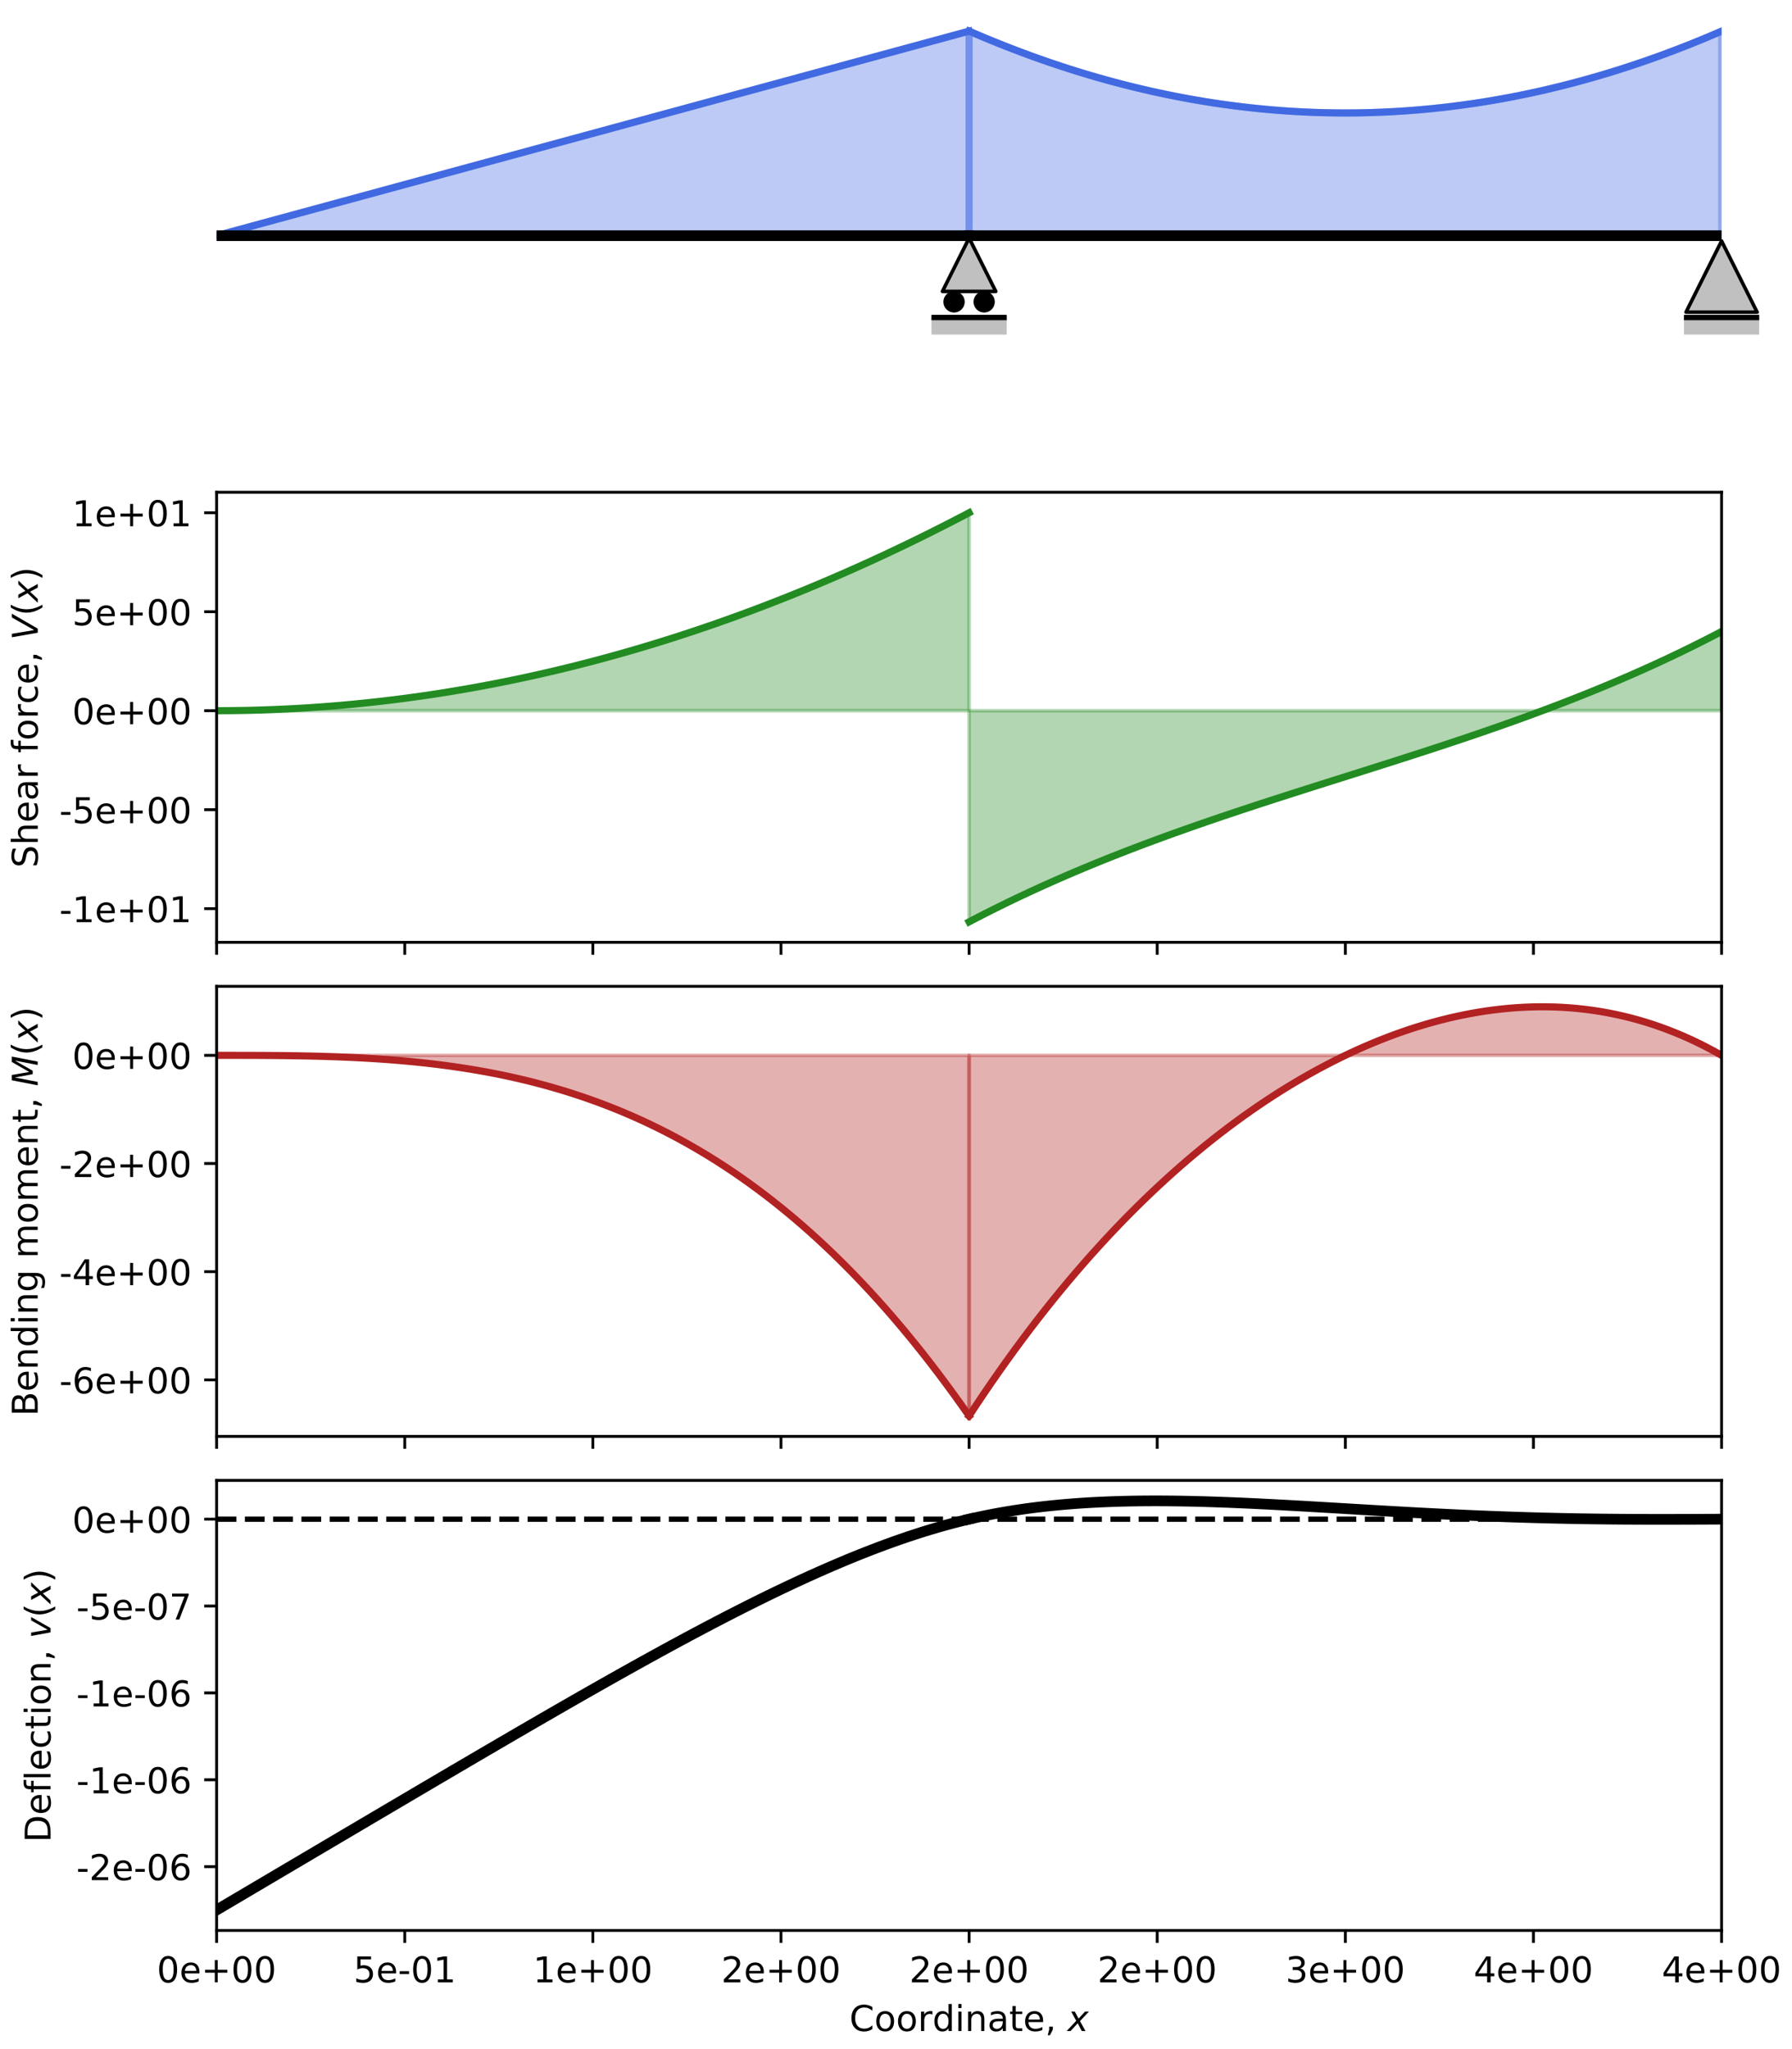 <?xml version="1.0" encoding="utf-8" standalone="no"?>
<!DOCTYPE svg PUBLIC "-//W3C//DTD SVG 1.1//EN"
  "http://www.w3.org/Graphics/SVG/1.1/DTD/svg11.dtd">
<!-- Created with matplotlib (https://matplotlib.org/) -->
<svg height="576pt" version="1.1" viewBox="0 0 504 576" width="504pt" xmlns="http://www.w3.org/2000/svg" xmlns:xlink="http://www.w3.org/1999/xlink">
 <defs>
  <style type="text/css">
*{stroke-linecap:butt;stroke-linejoin:round;}
  </style>
 </defs>
 <g id="figure_1">
  <g id="patch_1">
   <path d="M 0 576 
L 504 576 
L 504 0 
L 0 0 
z
" style="fill:#ffffff;"/>
  </g>
  <g id="axes_1">
   <g id="PolyCollection_1">
    <defs>
     <path d="M 60.928 -509.75 
L 60.928 -509.75 
L 63.066 -510.33 
L 65.204 -510.911 
L 67.341 -511.492 
L 69.479 -512.073 
L 71.617 -512.654 
L 73.754 -513.234 
L 75.892 -513.815 
L 78.03 -514.396 
L 80.168 -514.977 
L 82.305 -515.558 
L 84.443 -516.138 
L 86.581 -516.719 
L 88.718 -517.3 
L 90.856 -517.881 
L 92.994 -518.462 
L 95.131 -519.042 
L 97.269 -519.623 
L 99.407 -520.204 
L 101.544 -520.785 
L 103.682 -521.366 
L 105.82 -521.947 
L 107.957 -522.527 
L 110.095 -523.108 
L 112.233 -523.689 
L 114.37 -524.27 
L 116.508 -524.851 
L 118.646 -525.431 
L 120.783 -526.012 
L 122.921 -526.593 
L 125.059 -527.174 
L 127.197 -527.755 
L 129.334 -528.335 
L 131.472 -528.916 
L 133.61 -529.497 
L 135.747 -530.078 
L 137.885 -530.659 
L 140.023 -531.24 
L 142.16 -531.82 
L 144.298 -532.401 
L 146.436 -532.982 
L 148.573 -533.563 
L 150.711 -534.144 
L 152.849 -534.724 
L 154.986 -535.305 
L 157.124 -535.886 
L 159.262 -536.467 
L 161.399 -537.048 
L 163.537 -537.628 
L 165.675 -538.209 
L 167.813 -538.79 
L 169.95 -539.371 
L 172.088 -539.952 
L 174.226 -540.532 
L 176.363 -541.113 
L 178.501 -541.694 
L 180.639 -542.275 
L 182.776 -542.856 
L 184.914 -543.437 
L 187.052 -544.017 
L 189.189 -544.598 
L 191.327 -545.179 
L 193.465 -545.76 
L 195.602 -546.341 
L 197.74 -546.921 
L 199.878 -547.502 
L 202.015 -548.083 
L 204.153 -548.664 
L 206.291 -549.245 
L 208.428 -549.825 
L 210.566 -550.406 
L 212.704 -550.987 
L 214.842 -551.568 
L 216.979 -552.149 
L 219.117 -552.729 
L 221.255 -553.31 
L 223.392 -553.891 
L 225.53 -554.472 
L 227.668 -555.053 
L 229.805 -555.634 
L 231.943 -556.214 
L 234.081 -556.795 
L 236.218 -557.376 
L 238.356 -557.957 
L 240.494 -558.538 
L 242.631 -559.118 
L 244.769 -559.699 
L 246.907 -560.28 
L 249.044 -560.861 
L 251.182 -561.442 
L 253.32 -562.022 
L 255.458 -562.603 
L 257.595 -563.184 
L 259.733 -563.765 
L 261.871 -564.346 
L 264.008 -564.926 
L 266.146 -565.507 
L 268.284 -566.088 
L 270.421 -566.669 
L 272.559 -567.25 
L 272.559 -509.75 
L 272.559 -509.75 
L 270.421 -509.75 
L 268.284 -509.75 
L 266.146 -509.75 
L 264.008 -509.75 
L 261.871 -509.75 
L 259.733 -509.75 
L 257.595 -509.75 
L 255.458 -509.75 
L 253.32 -509.75 
L 251.182 -509.75 
L 249.044 -509.75 
L 246.907 -509.75 
L 244.769 -509.75 
L 242.631 -509.75 
L 240.494 -509.75 
L 238.356 -509.75 
L 236.218 -509.75 
L 234.081 -509.75 
L 231.943 -509.75 
L 229.805 -509.75 
L 227.668 -509.75 
L 225.53 -509.75 
L 223.392 -509.75 
L 221.255 -509.75 
L 219.117 -509.75 
L 216.979 -509.75 
L 214.842 -509.75 
L 212.704 -509.75 
L 210.566 -509.75 
L 208.428 -509.75 
L 206.291 -509.75 
L 204.153 -509.75 
L 202.015 -509.75 
L 199.878 -509.75 
L 197.74 -509.75 
L 195.602 -509.75 
L 193.465 -509.75 
L 191.327 -509.75 
L 189.189 -509.75 
L 187.052 -509.75 
L 184.914 -509.75 
L 182.776 -509.75 
L 180.639 -509.75 
L 178.501 -509.75 
L 176.363 -509.75 
L 174.226 -509.75 
L 172.088 -509.75 
L 169.95 -509.75 
L 167.813 -509.75 
L 165.675 -509.75 
L 163.537 -509.75 
L 161.399 -509.75 
L 159.262 -509.75 
L 157.124 -509.75 
L 154.986 -509.75 
L 152.849 -509.75 
L 150.711 -509.75 
L 148.573 -509.75 
L 146.436 -509.75 
L 144.298 -509.75 
L 142.16 -509.75 
L 140.023 -509.75 
L 137.885 -509.75 
L 135.747 -509.75 
L 133.61 -509.75 
L 131.472 -509.75 
L 129.334 -509.75 
L 127.197 -509.75 
L 125.059 -509.75 
L 122.921 -509.75 
L 120.783 -509.75 
L 118.646 -509.75 
L 116.508 -509.75 
L 114.37 -509.75 
L 112.233 -509.75 
L 110.095 -509.75 
L 107.957 -509.75 
L 105.82 -509.75 
L 103.682 -509.75 
L 101.544 -509.75 
L 99.407 -509.75 
L 97.269 -509.75 
L 95.131 -509.75 
L 92.994 -509.75 
L 90.856 -509.75 
L 88.718 -509.75 
L 86.581 -509.75 
L 84.443 -509.75 
L 82.305 -509.75 
L 80.168 -509.75 
L 78.03 -509.75 
L 75.892 -509.75 
L 73.754 -509.75 
L 71.617 -509.75 
L 69.479 -509.75 
L 67.341 -509.75 
L 65.204 -509.75 
L 63.066 -509.75 
L 60.928 -509.75 
z
" id="m6ac5b71141" style="stroke:#4169e1;stroke-opacity:0.35;stroke-width:2;"/>
    </defs>
    <g clip-path="url(#p57e87cc4a1)">
     <use style="fill:#4169e1;fill-opacity:0.35;stroke:#4169e1;stroke-opacity:0.35;stroke-width:2;" x="0" xlink:href="#m6ac5b71141" y="576"/>
    </g>
   </g>
   <g id="PolyCollection_2">
    <defs>
     <path d="M 272.559 -509.75 
L 272.559 -567.25 
L 274.697 -566.33 
L 276.834 -565.429 
L 278.972 -564.546 
L 281.11 -563.683 
L 283.247 -562.838 
L 285.385 -562.012 
L 287.523 -561.205 
L 289.66 -560.416 
L 291.798 -559.646 
L 293.936 -558.895 
L 296.073 -558.163 
L 298.211 -557.45 
L 300.349 -556.755 
L 302.487 -556.079 
L 304.624 -555.422 
L 306.762 -554.784 
L 308.9 -554.164 
L 311.037 -553.564 
L 313.175 -552.982 
L 315.313 -552.419 
L 317.45 -551.874 
L 319.588 -551.348 
L 321.726 -550.842 
L 323.863 -550.353 
L 326.001 -549.884 
L 328.139 -549.434 
L 330.276 -549.002 
L 332.414 -548.589 
L 334.552 -548.194 
L 336.689 -547.819 
L 338.827 -547.462 
L 340.965 -547.124 
L 343.103 -546.805 
L 345.24 -546.505 
L 347.378 -546.223 
L 349.516 -545.96 
L 351.653 -545.716 
L 353.791 -545.491 
L 355.929 -545.285 
L 358.066 -545.097 
L 360.204 -544.928 
L 362.342 -544.778 
L 364.479 -544.646 
L 366.617 -544.534 
L 368.755 -544.44 
L 370.892 -544.365 
L 373.03 -544.308 
L 375.168 -544.271 
L 377.305 -544.252 
L 379.443 -544.252 
L 381.581 -544.271 
L 383.719 -544.308 
L 385.856 -544.365 
L 387.994 -544.44 
L 390.132 -544.534 
L 392.269 -544.646 
L 394.407 -544.778 
L 396.545 -544.928 
L 398.682 -545.097 
L 400.82 -545.285 
L 402.958 -545.491 
L 405.095 -545.716 
L 407.233 -545.96 
L 409.371 -546.223 
L 411.508 -546.505 
L 413.646 -546.805 
L 415.784 -547.124 
L 417.921 -547.462 
L 420.059 -547.819 
L 422.197 -548.194 
L 424.334 -548.589 
L 426.472 -549.002 
L 428.61 -549.434 
L 430.748 -549.884 
L 432.885 -550.353 
L 435.023 -550.842 
L 437.161 -551.348 
L 439.298 -551.874 
L 441.436 -552.419 
L 443.574 -552.982 
L 445.711 -553.564 
L 447.849 -554.164 
L 449.987 -554.784 
L 452.124 -555.422 
L 454.262 -556.079 
L 456.4 -556.755 
L 458.537 -557.45 
L 460.675 -558.163 
L 462.813 -558.895 
L 464.95 -559.646 
L 467.088 -560.416 
L 469.226 -561.205 
L 471.364 -562.012 
L 473.501 -562.838 
L 475.639 -563.683 
L 477.777 -564.546 
L 479.914 -565.429 
L 482.052 -566.33 
L 484.19 -567.25 
L 484.19 -509.75 
L 484.19 -509.75 
L 482.052 -509.75 
L 479.914 -509.75 
L 477.777 -509.75 
L 475.639 -509.75 
L 473.501 -509.75 
L 471.364 -509.75 
L 469.226 -509.75 
L 467.088 -509.75 
L 464.95 -509.75 
L 462.813 -509.75 
L 460.675 -509.75 
L 458.537 -509.75 
L 456.4 -509.75 
L 454.262 -509.75 
L 452.124 -509.75 
L 449.987 -509.75 
L 447.849 -509.75 
L 445.711 -509.75 
L 443.574 -509.75 
L 441.436 -509.75 
L 439.298 -509.75 
L 437.161 -509.75 
L 435.023 -509.75 
L 432.885 -509.75 
L 430.748 -509.75 
L 428.61 -509.75 
L 426.472 -509.75 
L 424.334 -509.75 
L 422.197 -509.75 
L 420.059 -509.75 
L 417.921 -509.75 
L 415.784 -509.75 
L 413.646 -509.75 
L 411.508 -509.75 
L 409.371 -509.75 
L 407.233 -509.75 
L 405.095 -509.75 
L 402.958 -509.75 
L 400.82 -509.75 
L 398.682 -509.75 
L 396.545 -509.75 
L 394.407 -509.75 
L 392.269 -509.75 
L 390.132 -509.75 
L 387.994 -509.75 
L 385.856 -509.75 
L 383.719 -509.75 
L 381.581 -509.75 
L 379.443 -509.75 
L 377.305 -509.75 
L 375.168 -509.75 
L 373.03 -509.75 
L 370.892 -509.75 
L 368.755 -509.75 
L 366.617 -509.75 
L 364.479 -509.75 
L 362.342 -509.75 
L 360.204 -509.75 
L 358.066 -509.75 
L 355.929 -509.75 
L 353.791 -509.75 
L 351.653 -509.75 
L 349.516 -509.75 
L 347.378 -509.75 
L 345.24 -509.75 
L 343.103 -509.75 
L 340.965 -509.75 
L 338.827 -509.75 
L 336.689 -509.75 
L 334.552 -509.75 
L 332.414 -509.75 
L 330.276 -509.75 
L 328.139 -509.75 
L 326.001 -509.75 
L 323.863 -509.75 
L 321.726 -509.75 
L 319.588 -509.75 
L 317.45 -509.75 
L 315.313 -509.75 
L 313.175 -509.75 
L 311.037 -509.75 
L 308.9 -509.75 
L 306.762 -509.75 
L 304.624 -509.75 
L 302.487 -509.75 
L 300.349 -509.75 
L 298.211 -509.75 
L 296.073 -509.75 
L 293.936 -509.75 
L 291.798 -509.75 
L 289.66 -509.75 
L 287.523 -509.75 
L 285.385 -509.75 
L 283.247 -509.75 
L 281.11 -509.75 
L 278.972 -509.75 
L 276.834 -509.75 
L 274.697 -509.75 
L 272.559 -509.75 
z
" id="m2ab684710d" style="stroke:#4169e1;stroke-opacity:0.35;stroke-width:2;"/>
    </defs>
    <g clip-path="url(#p57e87cc4a1)">
     <use style="fill:#4169e1;fill-opacity:0.35;stroke:#4169e1;stroke-opacity:0.35;stroke-width:2;" x="0" xlink:href="#m2ab684710d" y="576"/>
    </g>
   </g>
   <g id="line2d_1">
    <path clip-path="url(#p57e87cc4a1)" d="M 60.928 66.25 
L 63.066 65.67 
L 65.204 65.089 
L 67.341 64.508 
L 69.479 63.927 
L 71.617 63.346 
L 73.754 62.766 
L 75.892 62.185 
L 78.03 61.604 
L 80.168 61.023 
L 82.305 60.442 
L 84.443 59.862 
L 86.581 59.281 
L 88.718 58.7 
L 90.856 58.119 
L 92.994 57.538 
L 95.131 56.958 
L 97.269 56.377 
L 99.407 55.796 
L 101.544 55.215 
L 103.682 54.634 
L 105.82 54.053 
L 107.957 53.473 
L 110.095 52.892 
L 112.233 52.311 
L 114.37 51.73 
L 116.508 51.149 
L 118.646 50.569 
L 120.783 49.988 
L 122.921 49.407 
L 125.059 48.826 
L 127.197 48.245 
L 129.334 47.665 
L 131.472 47.084 
L 133.61 46.503 
L 135.747 45.922 
L 137.885 45.341 
L 140.023 44.76 
L 142.16 44.18 
L 144.298 43.599 
L 146.436 43.018 
L 148.573 42.437 
L 150.711 41.856 
L 152.849 41.276 
L 154.986 40.695 
L 157.124 40.114 
L 159.262 39.533 
L 161.399 38.952 
L 163.537 38.372 
L 165.675 37.791 
L 167.813 37.21 
L 169.95 36.629 
L 172.088 36.048 
L 174.226 35.468 
L 176.363 34.887 
L 178.501 34.306 
L 180.639 33.725 
L 182.776 33.144 
L 184.914 32.563 
L 187.052 31.983 
L 189.189 31.402 
L 191.327 30.821 
L 193.465 30.24 
L 195.602 29.659 
L 197.74 29.079 
L 199.878 28.498 
L 202.015 27.917 
L 204.153 27.336 
L 206.291 26.755 
L 208.428 26.175 
L 210.566 25.594 
L 212.704 25.013 
L 214.842 24.432 
L 216.979 23.851 
L 219.117 23.271 
L 221.255 22.69 
L 223.392 22.109 
L 225.53 21.528 
L 227.668 20.947 
L 229.805 20.366 
L 231.943 19.786 
L 234.081 19.205 
L 236.218 18.624 
L 238.356 18.043 
L 240.494 17.462 
L 242.631 16.882 
L 244.769 16.301 
L 246.907 15.72 
L 249.044 15.139 
L 251.182 14.558 
L 253.32 13.978 
L 255.458 13.397 
L 257.595 12.816 
L 259.733 12.235 
L 261.871 11.654 
L 264.008 11.074 
L 266.146 10.493 
L 268.284 9.912 
L 270.421 9.331 
L 272.559 8.75 
" style="fill:none;stroke:#4169e1;stroke-linecap:square;stroke-width:2;"/>
   </g>
   <g id="line2d_2">
    <path clip-path="url(#p57e87cc4a1)" d="M 60.928 66.25 
L 272.559 66.25 
" style="fill:none;stroke:#000000;stroke-linecap:square;stroke-width:3;"/>
   </g>
   <g id="line2d_3">
    <path clip-path="url(#p57e87cc4a1)" d="M 272.559 8.75 
L 274.697 9.67 
L 276.834 10.571 
L 278.972 11.454 
L 281.11 12.317 
L 283.247 13.162 
L 285.385 13.988 
L 287.523 14.795 
L 289.66 15.584 
L 291.798 16.354 
L 293.936 17.105 
L 296.073 17.837 
L 298.211 18.55 
L 300.349 19.245 
L 302.487 19.921 
L 304.624 20.578 
L 306.762 21.216 
L 308.9 21.836 
L 311.037 22.436 
L 313.175 23.018 
L 315.313 23.581 
L 317.45 24.126 
L 319.588 24.652 
L 321.726 25.158 
L 323.863 25.647 
L 326.001 26.116 
L 328.139 26.566 
L 330.276 26.998 
L 332.414 27.411 
L 334.552 27.806 
L 336.689 28.181 
L 338.827 28.538 
L 340.965 28.876 
L 343.103 29.195 
L 345.24 29.495 
L 347.378 29.777 
L 349.516 30.04 
L 351.653 30.284 
L 353.791 30.509 
L 355.929 30.715 
L 358.066 30.903 
L 360.204 31.072 
L 362.342 31.222 
L 364.479 31.354 
L 366.617 31.466 
L 368.755 31.56 
L 370.892 31.635 
L 373.03 31.692 
L 375.168 31.729 
L 377.305 31.748 
L 379.443 31.748 
L 381.581 31.729 
L 383.719 31.692 
L 385.856 31.635 
L 387.994 31.56 
L 390.132 31.466 
L 392.269 31.354 
L 394.407 31.222 
L 396.545 31.072 
L 398.682 30.903 
L 400.82 30.715 
L 402.958 30.509 
L 405.095 30.284 
L 407.233 30.04 
L 409.371 29.777 
L 411.508 29.495 
L 413.646 29.195 
L 415.784 28.876 
L 417.921 28.538 
L 420.059 28.181 
L 422.197 27.806 
L 424.334 27.411 
L 426.472 26.998 
L 428.61 26.566 
L 430.748 26.116 
L 432.885 25.647 
L 435.023 25.158 
L 437.161 24.652 
L 439.298 24.126 
L 441.436 23.581 
L 443.574 23.018 
L 445.711 22.436 
L 447.849 21.836 
L 449.987 21.216 
L 452.124 20.578 
L 454.262 19.921 
L 456.4 19.245 
L 458.537 18.55 
L 460.675 17.837 
L 462.813 17.105 
L 464.95 16.354 
L 467.088 15.584 
L 469.226 14.795 
L 471.364 13.988 
L 473.501 13.162 
L 475.639 12.317 
L 477.777 11.454 
L 479.914 10.571 
L 482.052 9.67 
L 484.19 8.75 
" style="fill:none;stroke:#4169e1;stroke-linecap:square;stroke-width:2;"/>
   </g>
   <g id="line2d_4">
    <path clip-path="url(#p57e87cc4a1)" d="M 272.559 66.25 
L 484.19 66.25 
" style="fill:none;stroke:#000000;stroke-linecap:square;stroke-width:3;"/>
   </g>
   <g id="line2d_5">
    <path d="M 272.559 74.412 
" style="fill:none;stroke:#1f77b4;stroke-linecap:square;stroke-width:1.5;"/>
    <defs>
     <path d="M 0 -7.5 
L -7.5 7.5 
L 7.5 7.5 
z
" id="m9d71a3df65" style="stroke:#000000;stroke-linejoin:miter;"/>
    </defs>
    <g>
     <use style="fill:#c0c0c0;stroke:#000000;stroke-linejoin:miter;" x="272.559" xlink:href="#m9d71a3df65" y="74.412"/>
    </g>
   </g>
   <g id="line2d_6">
    <path d="M 276.792 84.853 
" style="fill:none;stroke:#ff7f0e;stroke-linecap:square;stroke-width:1.5;"/>
    <defs>
     <path d="M 0 3 
C 0.796 3 1.559 2.684 2.121 2.121 
C 2.684 1.559 3 0.796 3 0 
C 3 -0.796 2.684 -1.559 2.121 -2.121 
C 1.559 -2.684 0.796 -3 0 -3 
C -0.796 -3 -1.559 -2.684 -2.121 -2.121 
C -2.684 -1.559 -3 -0.796 -3 0 
C -3 0.796 -2.684 1.559 -2.121 2.121 
C -1.559 2.684 -0.796 3 0 3 
z
" id="m25611ea95f"/>
    </defs>
    <g>
     <use x="276.792" xlink:href="#m25611ea95f" y="84.853"/>
    </g>
   </g>
   <g id="line2d_7">
    <path d="M 268.326 84.853 
" style="fill:none;stroke:#2ca02c;stroke-linecap:square;stroke-width:1.5;"/>
    <g>
     <use x="268.326" xlink:href="#m25611ea95f" y="84.853"/>
    </g>
   </g>
   <g id="line2d_8">
    <path d="M 261.977 91.551 
L 283.141 91.551 
" style="fill:none;stroke:#c0c0c0;stroke-width:5;"/>
   </g>
   <g id="line2d_9">
    <path d="M 261.977 89.251 
L 283.141 89.251 
" style="fill:none;stroke:#000000;stroke-width:1.5;"/>
   </g>
   <g id="line2d_10">
    <path d="M 484.19 77.751 
" style="fill:none;stroke:#d62728;stroke-linecap:square;stroke-width:1.5;"/>
    <defs>
     <path d="M 0 -10 
L -10 10 
L 10 10 
z
" id="m79361d5fbc" style="stroke:#000000;stroke-linejoin:miter;"/>
    </defs>
    <g>
     <use style="fill:#c0c0c0;stroke:#000000;stroke-linejoin:miter;" x="484.19" xlink:href="#m79361d5fbc" y="77.751"/>
    </g>
   </g>
   <g id="line2d_11">
    <path d="M 473.608 91.551 
L 494.771 91.551 
" style="fill:none;stroke:#c0c0c0;stroke-width:5;"/>
   </g>
   <g id="line2d_12">
    <path d="M 473.608 89.251 
L 494.771 89.251 
" style="fill:none;stroke:#000000;stroke-width:1.5;"/>
   </g>
  </g>
  <g id="axes_2">
   <g id="patch_2">
    <path d="M 60.928 264.882 
L 484.19 264.882 
L 484.19 138.381 
L 60.928 138.381 
z
" style="fill:#ffffff;"/>
   </g>
   <g id="PolyCollection_3">
    <defs>
     <path d="M 60.928 -376.223 
L 60.928 -376.223 
L 63.066 -376.229 
L 65.204 -376.246 
L 67.341 -376.275 
L 69.479 -376.314 
L 71.617 -376.365 
L 73.754 -376.428 
L 75.892 -376.502 
L 78.03 -376.587 
L 80.168 -376.683 
L 82.305 -376.791 
L 84.443 -376.91 
L 86.581 -377.041 
L 88.718 -377.183 
L 90.856 -377.336 
L 92.994 -377.501 
L 95.131 -377.677 
L 97.269 -377.864 
L 99.407 -378.063 
L 101.544 -378.273 
L 103.682 -378.494 
L 105.82 -378.727 
L 107.957 -378.971 
L 110.095 -379.227 
L 112.233 -379.494 
L 114.37 -379.772 
L 116.508 -380.061 
L 118.646 -380.362 
L 120.783 -380.675 
L 122.921 -380.998 
L 125.059 -381.333 
L 127.197 -381.68 
L 129.334 -382.037 
L 131.472 -382.406 
L 133.61 -382.787 
L 135.747 -383.178 
L 137.885 -383.582 
L 140.023 -383.996 
L 142.16 -384.422 
L 144.298 -384.859 
L 146.436 -385.307 
L 148.573 -385.767 
L 150.711 -386.239 
L 152.849 -386.721 
L 154.986 -387.215 
L 157.124 -387.72 
L 159.262 -388.237 
L 161.399 -388.765 
L 163.537 -389.304 
L 165.675 -389.855 
L 167.813 -390.417 
L 169.95 -390.991 
L 172.088 -391.575 
L 174.226 -392.172 
L 176.363 -392.779 
L 178.501 -393.398 
L 180.639 -394.028 
L 182.776 -394.67 
L 184.914 -395.323 
L 187.052 -395.987 
L 189.189 -396.663 
L 191.327 -397.349 
L 193.465 -398.048 
L 195.602 -398.758 
L 197.74 -399.479 
L 199.878 -400.211 
L 202.015 -400.955 
L 204.153 -401.71 
L 206.291 -402.476 
L 208.428 -403.254 
L 210.566 -404.043 
L 212.704 -404.844 
L 214.842 -405.656 
L 216.979 -406.479 
L 219.117 -407.314 
L 221.255 -408.159 
L 223.392 -409.017 
L 225.53 -409.885 
L 227.668 -410.765 
L 229.805 -411.657 
L 231.943 -412.56 
L 234.081 -413.474 
L 236.218 -414.399 
L 238.356 -415.336 
L 240.494 -416.284 
L 242.631 -417.244 
L 244.769 -418.214 
L 246.907 -419.197 
L 249.044 -420.19 
L 251.182 -421.195 
L 253.32 -422.211 
L 255.458 -423.239 
L 257.595 -424.278 
L 259.733 -425.328 
L 261.871 -426.39 
L 264.008 -427.463 
L 266.146 -428.547 
L 268.284 -429.643 
L 270.421 -430.75 
L 272.559 -431.869 
L 272.559 -376.223 
L 272.559 -376.223 
L 270.421 -376.223 
L 268.284 -376.223 
L 266.146 -376.223 
L 264.008 -376.223 
L 261.871 -376.223 
L 259.733 -376.223 
L 257.595 -376.223 
L 255.458 -376.223 
L 253.32 -376.223 
L 251.182 -376.223 
L 249.044 -376.223 
L 246.907 -376.223 
L 244.769 -376.223 
L 242.631 -376.223 
L 240.494 -376.223 
L 238.356 -376.223 
L 236.218 -376.223 
L 234.081 -376.223 
L 231.943 -376.223 
L 229.805 -376.223 
L 227.668 -376.223 
L 225.53 -376.223 
L 223.392 -376.223 
L 221.255 -376.223 
L 219.117 -376.223 
L 216.979 -376.223 
L 214.842 -376.223 
L 212.704 -376.223 
L 210.566 -376.223 
L 208.428 -376.223 
L 206.291 -376.223 
L 204.153 -376.223 
L 202.015 -376.223 
L 199.878 -376.223 
L 197.74 -376.223 
L 195.602 -376.223 
L 193.465 -376.223 
L 191.327 -376.223 
L 189.189 -376.223 
L 187.052 -376.223 
L 184.914 -376.223 
L 182.776 -376.223 
L 180.639 -376.223 
L 178.501 -376.223 
L 176.363 -376.223 
L 174.226 -376.223 
L 172.088 -376.223 
L 169.95 -376.223 
L 167.813 -376.223 
L 165.675 -376.223 
L 163.537 -376.223 
L 161.399 -376.223 
L 159.262 -376.223 
L 157.124 -376.223 
L 154.986 -376.223 
L 152.849 -376.223 
L 150.711 -376.223 
L 148.573 -376.223 
L 146.436 -376.223 
L 144.298 -376.223 
L 142.16 -376.223 
L 140.023 -376.223 
L 137.885 -376.223 
L 135.747 -376.223 
L 133.61 -376.223 
L 131.472 -376.223 
L 129.334 -376.223 
L 127.197 -376.223 
L 125.059 -376.223 
L 122.921 -376.223 
L 120.783 -376.223 
L 118.646 -376.223 
L 116.508 -376.223 
L 114.37 -376.223 
L 112.233 -376.223 
L 110.095 -376.223 
L 107.957 -376.223 
L 105.82 -376.223 
L 103.682 -376.223 
L 101.544 -376.223 
L 99.407 -376.223 
L 97.269 -376.223 
L 95.131 -376.223 
L 92.994 -376.223 
L 90.856 -376.223 
L 88.718 -376.223 
L 86.581 -376.223 
L 84.443 -376.223 
L 82.305 -376.223 
L 80.168 -376.223 
L 78.03 -376.223 
L 75.892 -376.223 
L 73.754 -376.223 
L 71.617 -376.223 
L 69.479 -376.223 
L 67.341 -376.223 
L 65.204 -376.223 
L 63.066 -376.223 
L 60.928 -376.223 
z
" id="md048c66170" style="stroke:#228b22;stroke-opacity:0.35;"/>
    </defs>
    <g clip-path="url(#pc4c64fcdf2)">
     <use style="fill:#228b22;fill-opacity:0.35;stroke:#228b22;stroke-opacity:0.35;" x="0" xlink:href="#md048c66170" y="576"/>
    </g>
   </g>
   <g id="PolyCollection_4">
    <defs>
     <path d="M 272.559 -376.223 
L 272.559 -316.868 
L 274.697 -317.984 
L 276.834 -319.081 
L 278.972 -320.161 
L 281.11 -321.224 
L 283.247 -322.27 
L 285.385 -323.299 
L 287.523 -324.313 
L 289.66 -325.312 
L 291.798 -326.295 
L 293.936 -327.263 
L 296.073 -328.216 
L 298.211 -329.156 
L 300.349 -330.082 
L 302.487 -330.994 
L 304.624 -331.893 
L 306.762 -332.78 
L 308.9 -333.654 
L 311.037 -334.517 
L 313.175 -335.367 
L 315.313 -336.207 
L 317.45 -337.036 
L 319.588 -337.854 
L 321.726 -338.663 
L 323.863 -339.461 
L 326.001 -340.25 
L 328.139 -341.031 
L 330.276 -341.802 
L 332.414 -342.566 
L 334.552 -343.321 
L 336.689 -344.069 
L 338.827 -344.81 
L 340.965 -345.544 
L 343.103 -346.271 
L 345.24 -346.993 
L 347.378 -347.708 
L 349.516 -348.419 
L 351.653 -349.124 
L 353.791 -349.825 
L 355.929 -350.522 
L 358.066 -351.215 
L 360.204 -351.904 
L 362.342 -352.591 
L 364.479 -353.274 
L 366.617 -353.955 
L 368.755 -354.634 
L 370.892 -355.312 
L 373.03 -355.988 
L 375.168 -356.663 
L 377.305 -357.338 
L 379.443 -358.012 
L 381.581 -358.687 
L 383.719 -359.362 
L 385.856 -360.038 
L 387.994 -360.716 
L 390.132 -361.395 
L 392.269 -362.076 
L 394.407 -362.759 
L 396.545 -363.446 
L 398.682 -364.135 
L 400.82 -364.828 
L 402.958 -365.525 
L 405.095 -366.226 
L 407.233 -366.931 
L 409.371 -367.642 
L 411.508 -368.357 
L 413.646 -369.079 
L 415.784 -369.806 
L 417.921 -370.54 
L 420.059 -371.281 
L 422.197 -372.029 
L 424.334 -372.784 
L 426.472 -373.548 
L 428.61 -374.319 
L 430.748 -375.1 
L 432.885 -375.889 
L 435.023 -376.687 
L 437.161 -377.496 
L 439.298 -378.314 
L 441.436 -379.143 
L 443.574 -379.983 
L 445.711 -380.833 
L 447.849 -381.696 
L 449.987 -382.57 
L 452.124 -383.457 
L 454.262 -384.356 
L 456.4 -385.268 
L 458.537 -386.194 
L 460.675 -387.134 
L 462.813 -388.087 
L 464.95 -389.055 
L 467.088 -390.038 
L 469.226 -391.037 
L 471.364 -392.051 
L 473.501 -393.08 
L 475.639 -394.126 
L 477.777 -395.189 
L 479.914 -396.269 
L 482.052 -397.366 
L 484.19 -398.482 
L 484.19 -376.223 
L 484.19 -376.223 
L 482.052 -376.223 
L 479.914 -376.223 
L 477.777 -376.223 
L 475.639 -376.223 
L 473.501 -376.223 
L 471.364 -376.223 
L 469.226 -376.223 
L 467.088 -376.223 
L 464.95 -376.223 
L 462.813 -376.223 
L 460.675 -376.223 
L 458.537 -376.223 
L 456.4 -376.223 
L 454.262 -376.223 
L 452.124 -376.223 
L 449.987 -376.223 
L 447.849 -376.223 
L 445.711 -376.223 
L 443.574 -376.223 
L 441.436 -376.223 
L 439.298 -376.223 
L 437.161 -376.223 
L 435.023 -376.223 
L 432.885 -376.223 
L 430.748 -376.223 
L 428.61 -376.223 
L 426.472 -376.223 
L 424.334 -376.223 
L 422.197 -376.223 
L 420.059 -376.223 
L 417.921 -376.223 
L 415.784 -376.223 
L 413.646 -376.223 
L 411.508 -376.223 
L 409.371 -376.223 
L 407.233 -376.223 
L 405.095 -376.223 
L 402.958 -376.223 
L 400.82 -376.223 
L 398.682 -376.223 
L 396.545 -376.223 
L 394.407 -376.223 
L 392.269 -376.223 
L 390.132 -376.223 
L 387.994 -376.223 
L 385.856 -376.223 
L 383.719 -376.223 
L 381.581 -376.223 
L 379.443 -376.223 
L 377.305 -376.223 
L 375.168 -376.223 
L 373.03 -376.223 
L 370.892 -376.223 
L 368.755 -376.223 
L 366.617 -376.223 
L 364.479 -376.223 
L 362.342 -376.223 
L 360.204 -376.223 
L 358.066 -376.223 
L 355.929 -376.223 
L 353.791 -376.223 
L 351.653 -376.223 
L 349.516 -376.223 
L 347.378 -376.223 
L 345.24 -376.223 
L 343.103 -376.223 
L 340.965 -376.223 
L 338.827 -376.223 
L 336.689 -376.223 
L 334.552 -376.223 
L 332.414 -376.223 
L 330.276 -376.223 
L 328.139 -376.223 
L 326.001 -376.223 
L 323.863 -376.223 
L 321.726 -376.223 
L 319.588 -376.223 
L 317.45 -376.223 
L 315.313 -376.223 
L 313.175 -376.223 
L 311.037 -376.223 
L 308.9 -376.223 
L 306.762 -376.223 
L 304.624 -376.223 
L 302.487 -376.223 
L 300.349 -376.223 
L 298.211 -376.223 
L 296.073 -376.223 
L 293.936 -376.223 
L 291.798 -376.223 
L 289.66 -376.223 
L 287.523 -376.223 
L 285.385 -376.223 
L 283.247 -376.223 
L 281.11 -376.223 
L 278.972 -376.223 
L 276.834 -376.223 
L 274.697 -376.223 
L 272.559 -376.223 
z
" id="mb82d4f4b1b" style="stroke:#228b22;stroke-opacity:0.35;"/>
    </defs>
    <g clip-path="url(#pc4c64fcdf2)">
     <use style="fill:#228b22;fill-opacity:0.35;stroke:#228b22;stroke-opacity:0.35;" x="0" xlink:href="#mb82d4f4b1b" y="576"/>
    </g>
   </g>
   <g id="matplotlib.axis_1">
    <g id="xtick_1">
     <g id="line2d_13">
      <defs>
       <path d="M 0 0 
L 0 3.5 
" id="me732fa3800" style="stroke:#000000;stroke-width:0.8;"/>
      </defs>
      <g>
       <use style="stroke:#000000;stroke-width:0.8;" x="60.928" xlink:href="#me732fa3800" y="264.882"/>
      </g>
     </g>
    </g>
    <g id="xtick_2">
     <g id="line2d_14">
      <g>
       <use style="stroke:#000000;stroke-width:0.8;" x="113.836" xlink:href="#me732fa3800" y="264.882"/>
      </g>
     </g>
    </g>
    <g id="xtick_3">
     <g id="line2d_15">
      <g>
       <use style="stroke:#000000;stroke-width:0.8;" x="166.744" xlink:href="#me732fa3800" y="264.882"/>
      </g>
     </g>
    </g>
    <g id="xtick_4">
     <g id="line2d_16">
      <g>
       <use style="stroke:#000000;stroke-width:0.8;" x="219.651" xlink:href="#me732fa3800" y="264.882"/>
      </g>
     </g>
    </g>
    <g id="xtick_5">
     <g id="line2d_17">
      <g>
       <use style="stroke:#000000;stroke-width:0.8;" x="272.559" xlink:href="#me732fa3800" y="264.882"/>
      </g>
     </g>
    </g>
    <g id="xtick_6">
     <g id="line2d_18">
      <g>
       <use style="stroke:#000000;stroke-width:0.8;" x="325.467" xlink:href="#me732fa3800" y="264.882"/>
      </g>
     </g>
    </g>
    <g id="xtick_7">
     <g id="line2d_19">
      <g>
       <use style="stroke:#000000;stroke-width:0.8;" x="378.374" xlink:href="#me732fa3800" y="264.882"/>
      </g>
     </g>
    </g>
    <g id="xtick_8">
     <g id="line2d_20">
      <g>
       <use style="stroke:#000000;stroke-width:0.8;" x="431.282" xlink:href="#me732fa3800" y="264.882"/>
      </g>
     </g>
    </g>
    <g id="xtick_9">
     <g id="line2d_21">
      <g>
       <use style="stroke:#000000;stroke-width:0.8;" x="484.19" xlink:href="#me732fa3800" y="264.882"/>
      </g>
     </g>
    </g>
   </g>
   <g id="matplotlib.axis_2">
    <g id="ytick_1">
     <g id="line2d_22">
      <defs>
       <path d="M 0 0 
L -3.5 0 
" id="mf5c849f9ee" style="stroke:#000000;stroke-width:0.8;"/>
      </defs>
      <g>
       <use style="stroke:#000000;stroke-width:0.8;" x="60.928" xlink:href="#mf5c849f9ee" y="255.422"/>
      </g>
     </g>
     <g id="text_1">
      <!-- -1e+01 -->
      <defs>
       <path d="M 4.891 31.391 
L 31.203 31.391 
L 31.203 23.391 
L 4.891 23.391 
z
" id="DejaVuSans-45"/>
       <path d="M 12.406 8.297 
L 28.516 8.297 
L 28.516 63.922 
L 10.984 60.406 
L 10.984 69.391 
L 28.422 72.906 
L 38.281 72.906 
L 38.281 8.297 
L 54.391 8.297 
L 54.391 0 
L 12.406 0 
z
" id="DejaVuSans-49"/>
       <path d="M 56.203 29.594 
L 56.203 25.203 
L 14.891 25.203 
Q 15.484 15.922 20.484 11.062 
Q 25.484 6.203 34.422 6.203 
Q 39.594 6.203 44.453 7.469 
Q 49.312 8.734 54.109 11.281 
L 54.109 2.781 
Q 49.266 0.734 44.188 -0.344 
Q 39.109 -1.422 33.891 -1.422 
Q 20.797 -1.422 13.156 6.188 
Q 5.516 13.812 5.516 26.812 
Q 5.516 40.234 12.766 48.109 
Q 20.016 56 32.328 56 
Q 43.359 56 49.781 48.891 
Q 56.203 41.797 56.203 29.594 
z
M 47.219 32.234 
Q 47.125 39.594 43.094 43.984 
Q 39.062 48.391 32.422 48.391 
Q 24.906 48.391 20.391 44.141 
Q 15.875 39.891 15.188 32.172 
z
" id="DejaVuSans-101"/>
       <path d="M 46 62.703 
L 46 35.5 
L 73.188 35.5 
L 73.188 27.203 
L 46 27.203 
L 46 0 
L 37.797 0 
L 37.797 27.203 
L 10.594 27.203 
L 10.594 35.5 
L 37.797 35.5 
L 37.797 62.703 
z
" id="DejaVuSans-43"/>
       <path d="M 31.781 66.406 
Q 24.172 66.406 20.328 58.906 
Q 16.5 51.422 16.5 36.375 
Q 16.5 21.391 20.328 13.891 
Q 24.172 6.391 31.781 6.391 
Q 39.453 6.391 43.281 13.891 
Q 47.125 21.391 47.125 36.375 
Q 47.125 51.422 43.281 58.906 
Q 39.453 66.406 31.781 66.406 
z
M 31.781 74.219 
Q 44.047 74.219 50.516 64.516 
Q 56.984 54.828 56.984 36.375 
Q 56.984 17.969 50.516 8.266 
Q 44.047 -1.422 31.781 -1.422 
Q 19.531 -1.422 13.062 8.266 
Q 6.594 17.969 6.594 36.375 
Q 6.594 54.828 13.062 64.516 
Q 19.531 74.219 31.781 74.219 
z
" id="DejaVuSans-48"/>
      </defs>
      <g transform="translate(16.7 259.221)scale(0.1 -0.1)">
       <use xlink:href="#DejaVuSans-45"/>
       <use x="36.084" xlink:href="#DejaVuSans-49"/>
       <use x="99.707" xlink:href="#DejaVuSans-101"/>
       <use x="161.23" xlink:href="#DejaVuSans-43"/>
       <use x="245.02" xlink:href="#DejaVuSans-48"/>
       <use x="308.643" xlink:href="#DejaVuSans-49"/>
      </g>
     </g>
    </g>
    <g id="ytick_2">
     <g id="line2d_23">
      <g>
       <use style="stroke:#000000;stroke-width:0.8;" x="60.928" xlink:href="#mf5c849f9ee" y="227.599"/>
      </g>
     </g>
     <g id="text_2">
      <!-- -5e+00 -->
      <defs>
       <path d="M 10.797 72.906 
L 49.516 72.906 
L 49.516 64.594 
L 19.828 64.594 
L 19.828 46.734 
Q 21.969 47.469 24.109 47.828 
Q 26.266 48.188 28.422 48.188 
Q 40.625 48.188 47.75 41.5 
Q 54.891 34.812 54.891 23.391 
Q 54.891 11.625 47.562 5.094 
Q 40.234 -1.422 26.906 -1.422 
Q 22.312 -1.422 17.547 -0.641 
Q 12.797 0.141 7.719 1.703 
L 7.719 11.625 
Q 12.109 9.234 16.797 8.062 
Q 21.484 6.891 26.703 6.891 
Q 35.156 6.891 40.078 11.328 
Q 45.016 15.766 45.016 23.391 
Q 45.016 31 40.078 35.438 
Q 35.156 39.891 26.703 39.891 
Q 22.75 39.891 18.812 39.016 
Q 14.891 38.141 10.797 36.281 
z
" id="DejaVuSans-53"/>
      </defs>
      <g transform="translate(16.7 231.398)scale(0.1 -0.1)">
       <use xlink:href="#DejaVuSans-45"/>
       <use x="36.084" xlink:href="#DejaVuSans-53"/>
       <use x="99.707" xlink:href="#DejaVuSans-101"/>
       <use x="161.23" xlink:href="#DejaVuSans-43"/>
       <use x="245.02" xlink:href="#DejaVuSans-48"/>
       <use x="308.643" xlink:href="#DejaVuSans-48"/>
      </g>
     </g>
    </g>
    <g id="ytick_3">
     <g id="line2d_24">
      <g>
       <use style="stroke:#000000;stroke-width:0.8;" x="60.928" xlink:href="#mf5c849f9ee" y="199.777"/>
      </g>
     </g>
     <g id="text_3">
      <!-- 0e+00 -->
      <g transform="translate(20.308 203.576)scale(0.1 -0.1)">
       <use xlink:href="#DejaVuSans-48"/>
       <use x="63.623" xlink:href="#DejaVuSans-101"/>
       <use x="125.146" xlink:href="#DejaVuSans-43"/>
       <use x="208.936" xlink:href="#DejaVuSans-48"/>
       <use x="272.559" xlink:href="#DejaVuSans-48"/>
      </g>
     </g>
    </g>
    <g id="ytick_4">
     <g id="line2d_25">
      <g>
       <use style="stroke:#000000;stroke-width:0.8;" x="60.928" xlink:href="#mf5c849f9ee" y="171.954"/>
      </g>
     </g>
     <g id="text_4">
      <!-- 5e+00 -->
      <g transform="translate(20.308 175.753)scale(0.1 -0.1)">
       <use xlink:href="#DejaVuSans-53"/>
       <use x="63.623" xlink:href="#DejaVuSans-101"/>
       <use x="125.146" xlink:href="#DejaVuSans-43"/>
       <use x="208.936" xlink:href="#DejaVuSans-48"/>
       <use x="272.559" xlink:href="#DejaVuSans-48"/>
      </g>
     </g>
    </g>
    <g id="ytick_5">
     <g id="line2d_26">
      <g>
       <use style="stroke:#000000;stroke-width:0.8;" x="60.928" xlink:href="#mf5c849f9ee" y="144.131"/>
      </g>
     </g>
     <g id="text_5">
      <!-- 1e+01 -->
      <g transform="translate(20.308 147.93)scale(0.1 -0.1)">
       <use xlink:href="#DejaVuSans-49"/>
       <use x="63.623" xlink:href="#DejaVuSans-101"/>
       <use x="125.146" xlink:href="#DejaVuSans-43"/>
       <use x="208.936" xlink:href="#DejaVuSans-48"/>
       <use x="272.559" xlink:href="#DejaVuSans-49"/>
      </g>
     </g>
    </g>
    <g id="text_6">
     <!-- Shear force, $V(x)$ -->
     <defs>
      <path d="M 53.516 70.516 
L 53.516 60.891 
Q 47.906 63.578 42.922 64.891 
Q 37.938 66.219 33.297 66.219 
Q 25.25 66.219 20.875 63.094 
Q 16.5 59.969 16.5 54.203 
Q 16.5 49.359 19.406 46.891 
Q 22.312 44.438 30.422 42.922 
L 36.375 41.703 
Q 47.406 39.594 52.656 34.297 
Q 57.906 29 57.906 20.125 
Q 57.906 9.516 50.797 4.047 
Q 43.703 -1.422 29.984 -1.422 
Q 24.812 -1.422 18.969 -0.25 
Q 13.141 0.922 6.891 3.219 
L 6.891 13.375 
Q 12.891 10.016 18.656 8.297 
Q 24.422 6.594 29.984 6.594 
Q 38.422 6.594 43.016 9.906 
Q 47.609 13.234 47.609 19.391 
Q 47.609 24.75 44.312 27.781 
Q 41.016 30.812 33.5 32.328 
L 27.484 33.5 
Q 16.453 35.688 11.516 40.375 
Q 6.594 45.062 6.594 53.422 
Q 6.594 63.094 13.406 68.656 
Q 20.219 74.219 32.172 74.219 
Q 37.312 74.219 42.625 73.281 
Q 47.953 72.359 53.516 70.516 
z
" id="DejaVuSans-83"/>
      <path d="M 54.891 33.016 
L 54.891 0 
L 45.906 0 
L 45.906 32.719 
Q 45.906 40.484 42.875 44.328 
Q 39.844 48.188 33.797 48.188 
Q 26.516 48.188 22.312 43.547 
Q 18.109 38.922 18.109 30.906 
L 18.109 0 
L 9.078 0 
L 9.078 75.984 
L 18.109 75.984 
L 18.109 46.188 
Q 21.344 51.125 25.703 53.562 
Q 30.078 56 35.797 56 
Q 45.219 56 50.047 50.172 
Q 54.891 44.344 54.891 33.016 
z
" id="DejaVuSans-104"/>
      <path d="M 34.281 27.484 
Q 23.391 27.484 19.188 25 
Q 14.984 22.516 14.984 16.5 
Q 14.984 11.719 18.141 8.906 
Q 21.297 6.109 26.703 6.109 
Q 34.188 6.109 38.703 11.406 
Q 43.219 16.703 43.219 25.484 
L 43.219 27.484 
z
M 52.203 31.203 
L 52.203 0 
L 43.219 0 
L 43.219 8.297 
Q 40.141 3.328 35.547 0.953 
Q 30.953 -1.422 24.312 -1.422 
Q 15.922 -1.422 10.953 3.297 
Q 6 8.016 6 15.922 
Q 6 25.141 12.172 29.828 
Q 18.359 34.516 30.609 34.516 
L 43.219 34.516 
L 43.219 35.406 
Q 43.219 41.609 39.141 45 
Q 35.062 48.391 27.688 48.391 
Q 23 48.391 18.547 47.266 
Q 14.109 46.141 10.016 43.891 
L 10.016 52.203 
Q 14.938 54.109 19.578 55.047 
Q 24.219 56 28.609 56 
Q 40.484 56 46.344 49.844 
Q 52.203 43.703 52.203 31.203 
z
" id="DejaVuSans-97"/>
      <path d="M 41.109 46.297 
Q 39.594 47.172 37.812 47.578 
Q 36.031 48 33.891 48 
Q 26.266 48 22.188 43.047 
Q 18.109 38.094 18.109 28.812 
L 18.109 0 
L 9.078 0 
L 9.078 54.688 
L 18.109 54.688 
L 18.109 46.188 
Q 20.953 51.172 25.484 53.578 
Q 30.031 56 36.531 56 
Q 37.453 56 38.578 55.875 
Q 39.703 55.766 41.062 55.516 
z
" id="DejaVuSans-114"/>
      <path id="DejaVuSans-32"/>
      <path d="M 37.109 75.984 
L 37.109 68.5 
L 28.516 68.5 
Q 23.688 68.5 21.797 66.547 
Q 19.922 64.594 19.922 59.516 
L 19.922 54.688 
L 34.719 54.688 
L 34.719 47.703 
L 19.922 47.703 
L 19.922 0 
L 10.891 0 
L 10.891 47.703 
L 2.297 47.703 
L 2.297 54.688 
L 10.891 54.688 
L 10.891 58.5 
Q 10.891 67.625 15.141 71.797 
Q 19.391 75.984 28.609 75.984 
z
" id="DejaVuSans-102"/>
      <path d="M 30.609 48.391 
Q 23.391 48.391 19.188 42.75 
Q 14.984 37.109 14.984 27.297 
Q 14.984 17.484 19.156 11.844 
Q 23.344 6.203 30.609 6.203 
Q 37.797 6.203 41.984 11.859 
Q 46.188 17.531 46.188 27.297 
Q 46.188 37.016 41.984 42.703 
Q 37.797 48.391 30.609 48.391 
z
M 30.609 56 
Q 42.328 56 49.016 48.375 
Q 55.719 40.766 55.719 27.297 
Q 55.719 13.875 49.016 6.219 
Q 42.328 -1.422 30.609 -1.422 
Q 18.844 -1.422 12.172 6.219 
Q 5.516 13.875 5.516 27.297 
Q 5.516 40.766 12.172 48.375 
Q 18.844 56 30.609 56 
z
" id="DejaVuSans-111"/>
      <path d="M 48.781 52.594 
L 48.781 44.188 
Q 44.969 46.297 41.141 47.344 
Q 37.312 48.391 33.406 48.391 
Q 24.656 48.391 19.812 42.844 
Q 14.984 37.312 14.984 27.297 
Q 14.984 17.281 19.812 11.734 
Q 24.656 6.203 33.406 6.203 
Q 37.312 6.203 41.141 7.25 
Q 44.969 8.297 48.781 10.406 
L 48.781 2.094 
Q 45.016 0.344 40.984 -0.531 
Q 36.969 -1.422 32.422 -1.422 
Q 20.062 -1.422 12.781 6.344 
Q 5.516 14.109 5.516 27.297 
Q 5.516 40.672 12.859 48.328 
Q 20.219 56 33.016 56 
Q 37.156 56 41.109 55.141 
Q 45.062 54.297 48.781 52.594 
z
" id="DejaVuSans-99"/>
      <path d="M 11.719 12.406 
L 22.016 12.406 
L 22.016 4 
L 14.016 -11.625 
L 7.719 -11.625 
L 11.719 4 
z
" id="DejaVuSans-44"/>
      <path d="M 20.609 0 
L 7.812 72.906 
L 17.484 72.906 
L 28.078 10.203 
L 63.484 72.906 
L 74.219 72.906 
L 32.078 0 
z
" id="DejaVuSans-Oblique-86"/>
      <path d="M 31 75.875 
Q 24.469 64.656 21.281 53.656 
Q 18.109 42.672 18.109 31.391 
Q 18.109 20.125 21.312 9.062 
Q 24.516 -2 31 -13.188 
L 23.188 -13.188 
Q 15.875 -1.703 12.234 9.375 
Q 8.594 20.453 8.594 31.391 
Q 8.594 42.281 12.203 53.312 
Q 15.828 64.359 23.188 75.875 
z
" id="DejaVuSans-40"/>
      <path d="M 60.016 54.688 
L 34.906 27.875 
L 50.297 0 
L 39.984 0 
L 28.422 21.688 
L 8.297 0 
L -2.594 0 
L 24.312 28.812 
L 10.016 54.688 
L 20.312 54.688 
L 30.812 34.906 
L 49.125 54.688 
z
" id="DejaVuSans-Oblique-120"/>
      <path d="M 8.016 75.875 
L 15.828 75.875 
Q 23.141 64.359 26.781 53.312 
Q 30.422 42.281 30.422 31.391 
Q 30.422 20.453 26.781 9.375 
Q 23.141 -1.703 15.828 -13.188 
L 8.016 -13.188 
Q 14.5 -2 17.703 9.062 
Q 20.906 20.125 20.906 31.391 
Q 20.906 42.672 17.703 53.656 
Q 14.5 64.656 8.016 75.875 
z
" id="DejaVuSans-41"/>
     </defs>
     <g transform="translate(10.621 243.931)rotate(-90)scale(0.1 -0.1)">
      <use transform="translate(0 0.016)" xlink:href="#DejaVuSans-83"/>
      <use transform="translate(63.477 0.016)" xlink:href="#DejaVuSans-104"/>
      <use transform="translate(126.855 0.016)" xlink:href="#DejaVuSans-101"/>
      <use transform="translate(188.379 0.016)" xlink:href="#DejaVuSans-97"/>
      <use transform="translate(249.658 0.016)" xlink:href="#DejaVuSans-114"/>
      <use transform="translate(290.771 0.016)" xlink:href="#DejaVuSans-32"/>
      <use transform="translate(322.559 0.016)" xlink:href="#DejaVuSans-102"/>
      <use transform="translate(357.764 0.016)" xlink:href="#DejaVuSans-111"/>
      <use transform="translate(418.945 0.016)" xlink:href="#DejaVuSans-114"/>
      <use transform="translate(460.059 0.016)" xlink:href="#DejaVuSans-99"/>
      <use transform="translate(515.039 0.016)" xlink:href="#DejaVuSans-101"/>
      <use transform="translate(576.562 0.016)" xlink:href="#DejaVuSans-44"/>
      <use transform="translate(608.35 0.016)" xlink:href="#DejaVuSans-32"/>
      <use transform="translate(640.137 0.016)" xlink:href="#DejaVuSans-Oblique-86"/>
      <use transform="translate(708.545 0.016)" xlink:href="#DejaVuSans-40"/>
      <use transform="translate(747.559 0.016)" xlink:href="#DejaVuSans-Oblique-120"/>
      <use transform="translate(806.738 0.016)" xlink:href="#DejaVuSans-41"/>
     </g>
    </g>
   </g>
   <g id="line2d_27">
    <path clip-path="url(#pc4c64fcdf2)" d="M 60.928 199.777 
L 63.066 199.771 
L 65.204 199.754 
L 67.341 199.725 
L 69.479 199.686 
L 71.617 199.635 
L 73.754 199.572 
L 75.892 199.498 
L 78.03 199.413 
L 80.168 199.317 
L 82.305 199.209 
L 84.443 199.09 
L 86.581 198.959 
L 88.718 198.817 
L 90.856 198.664 
L 92.994 198.499 
L 95.131 198.323 
L 97.269 198.136 
L 99.407 197.937 
L 101.544 197.727 
L 103.682 197.506 
L 105.82 197.273 
L 107.957 197.029 
L 110.095 196.773 
L 112.233 196.506 
L 114.37 196.228 
L 116.508 195.939 
L 118.646 195.638 
L 120.783 195.325 
L 122.921 195.002 
L 125.059 194.667 
L 127.197 194.32 
L 129.334 193.963 
L 131.472 193.594 
L 133.61 193.213 
L 135.747 192.822 
L 137.885 192.418 
L 140.023 192.004 
L 142.16 191.578 
L 144.298 191.141 
L 146.436 190.693 
L 148.573 190.233 
L 150.711 189.761 
L 152.849 189.279 
L 154.986 188.785 
L 157.124 188.28 
L 159.262 187.763 
L 161.399 187.235 
L 163.537 186.696 
L 165.675 186.145 
L 167.813 185.583 
L 169.95 185.009 
L 172.088 184.425 
L 174.226 183.828 
L 176.363 183.221 
L 178.501 182.602 
L 180.639 181.972 
L 182.776 181.33 
L 184.914 180.677 
L 187.052 180.013 
L 189.189 179.337 
L 191.327 178.651 
L 193.465 177.952 
L 195.602 177.242 
L 197.74 176.521 
L 199.878 175.789 
L 202.015 175.045 
L 204.153 174.29 
L 206.291 173.524 
L 208.428 172.746 
L 210.566 171.957 
L 212.704 171.156 
L 214.842 170.344 
L 216.979 169.521 
L 219.117 168.686 
L 221.255 167.841 
L 223.392 166.983 
L 225.53 166.115 
L 227.668 165.235 
L 229.805 164.343 
L 231.943 163.44 
L 234.081 162.526 
L 236.218 161.601 
L 238.356 160.664 
L 240.494 159.716 
L 242.631 158.756 
L 244.769 157.786 
L 246.907 156.803 
L 249.044 155.81 
L 251.182 154.805 
L 253.32 153.789 
L 255.458 152.761 
L 257.595 151.722 
L 259.733 150.672 
L 261.871 149.61 
L 264.008 148.537 
L 266.146 147.453 
L 268.284 146.357 
L 270.421 145.25 
L 272.559 144.131 
" style="fill:none;stroke:#228b22;stroke-linecap:square;stroke-width:2;"/>
   </g>
   <g id="line2d_28">
    <path clip-path="url(#pc4c64fcdf2)" d="M 272.559 259.132 
L 274.697 258.016 
L 276.834 256.919 
L 278.972 255.839 
L 281.11 254.776 
L 283.247 253.73 
L 285.385 252.701 
L 287.523 251.687 
L 289.66 250.688 
L 291.798 249.705 
L 293.936 248.737 
L 296.073 247.784 
L 298.211 246.844 
L 300.349 245.918 
L 302.487 245.006 
L 304.624 244.107 
L 306.762 243.22 
L 308.9 242.346 
L 311.037 241.483 
L 313.175 240.633 
L 315.313 239.793 
L 317.45 238.964 
L 319.588 238.146 
L 321.726 237.337 
L 323.863 236.539 
L 326.001 235.75 
L 328.139 234.969 
L 330.276 234.198 
L 332.414 233.434 
L 334.552 232.679 
L 336.689 231.931 
L 338.827 231.19 
L 340.965 230.456 
L 343.103 229.729 
L 345.24 229.007 
L 347.378 228.292 
L 349.516 227.581 
L 351.653 226.876 
L 353.791 226.175 
L 355.929 225.478 
L 358.066 224.785 
L 360.204 224.096 
L 362.342 223.409 
L 364.479 222.726 
L 366.617 222.045 
L 368.755 221.366 
L 370.892 220.688 
L 373.03 220.012 
L 375.168 219.337 
L 377.305 218.662 
L 379.443 217.988 
L 381.581 217.313 
L 383.719 216.638 
L 385.856 215.962 
L 387.994 215.284 
L 390.132 214.605 
L 392.269 213.924 
L 394.407 213.241 
L 396.545 212.554 
L 398.682 211.865 
L 400.82 211.172 
L 402.958 210.475 
L 405.095 209.774 
L 407.233 209.069 
L 409.371 208.358 
L 411.508 207.643 
L 413.646 206.921 
L 415.784 206.194 
L 417.921 205.46 
L 420.059 204.719 
L 422.197 203.971 
L 424.334 203.216 
L 426.472 202.452 
L 428.61 201.681 
L 430.748 200.9 
L 432.885 200.111 
L 435.023 199.313 
L 437.161 198.504 
L 439.298 197.686 
L 441.436 196.857 
L 443.574 196.017 
L 445.711 195.167 
L 447.849 194.304 
L 449.987 193.43 
L 452.124 192.543 
L 454.262 191.644 
L 456.4 190.732 
L 458.537 189.806 
L 460.675 188.866 
L 462.813 187.913 
L 464.95 186.945 
L 467.088 185.962 
L 469.226 184.963 
L 471.364 183.949 
L 473.501 182.92 
L 475.639 181.874 
L 477.777 180.811 
L 479.914 179.731 
L 482.052 178.634 
L 484.19 177.518 
" style="fill:none;stroke:#228b22;stroke-linecap:square;stroke-width:2;"/>
   </g>
   <g id="patch_3">
    <path d="M 60.928 264.882 
L 60.928 138.381 
" style="fill:none;stroke:#000000;stroke-linecap:square;stroke-linejoin:miter;stroke-width:0.8;"/>
   </g>
   <g id="patch_4">
    <path d="M 484.19 264.882 
L 484.19 138.381 
" style="fill:none;stroke:#000000;stroke-linecap:square;stroke-linejoin:miter;stroke-width:0.8;"/>
   </g>
   <g id="patch_5">
    <path d="M 60.928 264.882 
L 484.19 264.882 
" style="fill:none;stroke:#000000;stroke-linecap:square;stroke-linejoin:miter;stroke-width:0.8;"/>
   </g>
   <g id="patch_6">
    <path d="M 60.928 138.381 
L 484.19 138.381 
" style="fill:none;stroke:#000000;stroke-linecap:square;stroke-linejoin:miter;stroke-width:0.8;"/>
   </g>
  </g>
  <g id="axes_3">
   <g id="patch_7">
    <path d="M 60.928 403.763 
L 484.19 403.763 
L 484.19 277.262 
L 60.928 277.262 
z
" style="fill:#ffffff;"/>
   </g>
   <g id="PolyCollection_5">
    <defs>
     <path d="M 60.928 -279.342 
L 60.928 -279.342 
L 63.066 -279.342 
L 65.204 -279.341 
L 67.341 -279.339 
L 69.479 -279.335 
L 71.617 -279.329 
L 73.754 -279.32 
L 75.892 -279.306 
L 78.03 -279.289 
L 80.168 -279.266 
L 82.305 -279.238 
L 84.443 -279.203 
L 86.581 -279.162 
L 88.718 -279.113 
L 90.856 -279.056 
L 92.994 -278.99 
L 95.131 -278.914 
L 97.269 -278.829 
L 99.407 -278.733 
L 101.544 -278.626 
L 103.682 -278.507 
L 105.82 -278.375 
L 107.957 -278.23 
L 110.095 -278.071 
L 112.233 -277.898 
L 114.37 -277.71 
L 116.508 -277.506 
L 118.646 -277.286 
L 120.783 -277.049 
L 122.921 -276.795 
L 125.059 -276.522 
L 127.197 -276.23 
L 129.334 -275.919 
L 131.472 -275.588 
L 133.61 -275.237 
L 135.747 -274.864 
L 137.885 -274.469 
L 140.023 -274.051 
L 142.16 -273.61 
L 144.298 -273.146 
L 146.436 -272.657 
L 148.573 -272.143 
L 150.711 -271.603 
L 152.849 -271.037 
L 154.986 -270.444 
L 157.124 -269.824 
L 159.262 -269.175 
L 161.399 -268.497 
L 163.537 -267.79 
L 165.675 -267.053 
L 167.813 -266.285 
L 169.95 -265.486 
L 172.088 -264.655 
L 174.226 -263.791 
L 176.363 -262.894 
L 178.501 -261.963 
L 180.639 -260.998 
L 182.776 -259.997 
L 184.914 -258.961 
L 187.052 -257.889 
L 189.189 -256.779 
L 191.327 -255.632 
L 193.465 -254.447 
L 195.602 -253.223 
L 197.74 -251.959 
L 199.878 -250.656 
L 202.015 -249.311 
L 204.153 -247.925 
L 206.291 -246.497 
L 208.428 -245.027 
L 210.566 -243.513 
L 212.704 -241.956 
L 214.842 -240.354 
L 216.979 -238.707 
L 219.117 -237.014 
L 221.255 -235.274 
L 223.392 -233.488 
L 225.53 -231.654 
L 227.668 -229.772 
L 229.805 -227.841 
L 231.943 -225.86 
L 234.081 -223.829 
L 236.218 -221.748 
L 238.356 -219.615 
L 240.494 -217.43 
L 242.631 -215.192 
L 244.769 -212.902 
L 246.907 -210.557 
L 249.044 -208.158 
L 251.182 -205.703 
L 253.32 -203.193 
L 255.458 -200.626 
L 257.595 -198.003 
L 259.733 -195.321 
L 261.871 -192.582 
L 264.008 -189.783 
L 266.146 -186.925 
L 268.284 -184.007 
L 270.421 -181.028 
L 272.559 -177.987 
L 272.559 -279.342 
L 272.559 -279.342 
L 270.421 -279.342 
L 268.284 -279.342 
L 266.146 -279.342 
L 264.008 -279.342 
L 261.871 -279.342 
L 259.733 -279.342 
L 257.595 -279.342 
L 255.458 -279.342 
L 253.32 -279.342 
L 251.182 -279.342 
L 249.044 -279.342 
L 246.907 -279.342 
L 244.769 -279.342 
L 242.631 -279.342 
L 240.494 -279.342 
L 238.356 -279.342 
L 236.218 -279.342 
L 234.081 -279.342 
L 231.943 -279.342 
L 229.805 -279.342 
L 227.668 -279.342 
L 225.53 -279.342 
L 223.392 -279.342 
L 221.255 -279.342 
L 219.117 -279.342 
L 216.979 -279.342 
L 214.842 -279.342 
L 212.704 -279.342 
L 210.566 -279.342 
L 208.428 -279.342 
L 206.291 -279.342 
L 204.153 -279.342 
L 202.015 -279.342 
L 199.878 -279.342 
L 197.74 -279.342 
L 195.602 -279.342 
L 193.465 -279.342 
L 191.327 -279.342 
L 189.189 -279.342 
L 187.052 -279.342 
L 184.914 -279.342 
L 182.776 -279.342 
L 180.639 -279.342 
L 178.501 -279.342 
L 176.363 -279.342 
L 174.226 -279.342 
L 172.088 -279.342 
L 169.95 -279.342 
L 167.813 -279.342 
L 165.675 -279.342 
L 163.537 -279.342 
L 161.399 -279.342 
L 159.262 -279.342 
L 157.124 -279.342 
L 154.986 -279.342 
L 152.849 -279.342 
L 150.711 -279.342 
L 148.573 -279.342 
L 146.436 -279.342 
L 144.298 -279.342 
L 142.16 -279.342 
L 140.023 -279.342 
L 137.885 -279.342 
L 135.747 -279.342 
L 133.61 -279.342 
L 131.472 -279.342 
L 129.334 -279.342 
L 127.197 -279.342 
L 125.059 -279.342 
L 122.921 -279.342 
L 120.783 -279.342 
L 118.646 -279.342 
L 116.508 -279.342 
L 114.37 -279.342 
L 112.233 -279.342 
L 110.095 -279.342 
L 107.957 -279.342 
L 105.82 -279.342 
L 103.682 -279.342 
L 101.544 -279.342 
L 99.407 -279.342 
L 97.269 -279.342 
L 95.131 -279.342 
L 92.994 -279.342 
L 90.856 -279.342 
L 88.718 -279.342 
L 86.581 -279.342 
L 84.443 -279.342 
L 82.305 -279.342 
L 80.168 -279.342 
L 78.03 -279.342 
L 75.892 -279.342 
L 73.754 -279.342 
L 71.617 -279.342 
L 69.479 -279.342 
L 67.341 -279.342 
L 65.204 -279.342 
L 63.066 -279.342 
L 60.928 -279.342 
z
" id="mf668a0657e" style="stroke:#b22222;stroke-opacity:0.35;"/>
    </defs>
    <g clip-path="url(#p910962675a)">
     <use style="fill:#b22222;fill-opacity:0.35;stroke:#b22222;stroke-opacity:0.35;" x="0" xlink:href="#mf668a0657e" y="576"/>
    </g>
   </g>
   <g id="PolyCollection_6">
    <defs>
     <path d="M 272.559 -279.342 
L 272.559 -177.987 
L 274.697 -181.233 
L 276.834 -184.417 
L 278.972 -187.541 
L 281.11 -190.606 
L 283.247 -193.613 
L 285.385 -196.562 
L 287.523 -199.455 
L 289.66 -202.293 
L 291.798 -205.076 
L 293.936 -207.805 
L 296.073 -210.481 
L 298.211 -213.105 
L 300.349 -215.677 
L 302.487 -218.199 
L 304.624 -220.67 
L 306.762 -223.092 
L 308.9 -225.466 
L 311.037 -227.792 
L 313.175 -230.07 
L 315.313 -232.302 
L 317.45 -234.488 
L 319.588 -236.628 
L 321.726 -238.724 
L 323.863 -240.775 
L 326.001 -242.782 
L 328.139 -244.746 
L 330.276 -246.667 
L 332.414 -248.546 
L 334.552 -250.383 
L 336.689 -252.178 
L 338.827 -253.933 
L 340.965 -255.646 
L 343.103 -257.319 
L 345.24 -258.953 
L 347.378 -260.546 
L 349.516 -262.101 
L 351.653 -263.616 
L 353.791 -265.092 
L 355.929 -266.53 
L 358.066 -267.929 
L 360.204 -269.291 
L 362.342 -270.614 
L 364.479 -271.9 
L 366.617 -273.148 
L 368.755 -274.358 
L 370.892 -275.531 
L 373.03 -276.666 
L 375.168 -277.765 
L 377.305 -278.826 
L 379.443 -279.849 
L 381.581 -280.836 
L 383.719 -281.785 
L 385.856 -282.697 
L 387.994 -283.572 
L 390.132 -284.409 
L 392.269 -285.209 
L 394.407 -285.971 
L 396.545 -286.695 
L 398.682 -287.381 
L 400.82 -288.029 
L 402.958 -288.639 
L 405.095 -289.21 
L 407.233 -289.743 
L 409.371 -290.236 
L 411.508 -290.69 
L 413.646 -291.104 
L 415.784 -291.479 
L 417.921 -291.813 
L 420.059 -292.106 
L 422.197 -292.358 
L 424.334 -292.569 
L 426.472 -292.738 
L 428.61 -292.864 
L 430.748 -292.948 
L 432.885 -292.988 
L 435.023 -292.984 
L 437.161 -292.936 
L 439.298 -292.844 
L 441.436 -292.706 
L 443.574 -292.521 
L 445.711 -292.29 
L 447.849 -292.012 
L 449.987 -291.686 
L 452.124 -291.311 
L 454.262 -290.887 
L 456.4 -290.413 
L 458.537 -289.889 
L 460.675 -289.312 
L 462.813 -288.684 
L 464.95 -288.002 
L 467.088 -287.267 
L 469.226 -286.477 
L 471.364 -285.632 
L 473.501 -284.73 
L 475.639 -283.77 
L 477.777 -282.753 
L 479.914 -281.676 
L 482.052 -280.54 
L 484.19 -279.342 
L 484.19 -279.342 
L 484.19 -279.342 
L 482.052 -279.342 
L 479.914 -279.342 
L 477.777 -279.342 
L 475.639 -279.342 
L 473.501 -279.342 
L 471.364 -279.342 
L 469.226 -279.342 
L 467.088 -279.342 
L 464.95 -279.342 
L 462.813 -279.342 
L 460.675 -279.342 
L 458.537 -279.342 
L 456.4 -279.342 
L 454.262 -279.342 
L 452.124 -279.342 
L 449.987 -279.342 
L 447.849 -279.342 
L 445.711 -279.342 
L 443.574 -279.342 
L 441.436 -279.342 
L 439.298 -279.342 
L 437.161 -279.342 
L 435.023 -279.342 
L 432.885 -279.342 
L 430.748 -279.342 
L 428.61 -279.342 
L 426.472 -279.342 
L 424.334 -279.342 
L 422.197 -279.342 
L 420.059 -279.342 
L 417.921 -279.342 
L 415.784 -279.342 
L 413.646 -279.342 
L 411.508 -279.342 
L 409.371 -279.342 
L 407.233 -279.342 
L 405.095 -279.342 
L 402.958 -279.342 
L 400.82 -279.342 
L 398.682 -279.342 
L 396.545 -279.342 
L 394.407 -279.342 
L 392.269 -279.342 
L 390.132 -279.342 
L 387.994 -279.342 
L 385.856 -279.342 
L 383.719 -279.342 
L 381.581 -279.342 
L 379.443 -279.342 
L 377.305 -279.342 
L 375.168 -279.342 
L 373.03 -279.342 
L 370.892 -279.342 
L 368.755 -279.342 
L 366.617 -279.342 
L 364.479 -279.342 
L 362.342 -279.342 
L 360.204 -279.342 
L 358.066 -279.342 
L 355.929 -279.342 
L 353.791 -279.342 
L 351.653 -279.342 
L 349.516 -279.342 
L 347.378 -279.342 
L 345.24 -279.342 
L 343.103 -279.342 
L 340.965 -279.342 
L 338.827 -279.342 
L 336.689 -279.342 
L 334.552 -279.342 
L 332.414 -279.342 
L 330.276 -279.342 
L 328.139 -279.342 
L 326.001 -279.342 
L 323.863 -279.342 
L 321.726 -279.342 
L 319.588 -279.342 
L 317.45 -279.342 
L 315.313 -279.342 
L 313.175 -279.342 
L 311.037 -279.342 
L 308.9 -279.342 
L 306.762 -279.342 
L 304.624 -279.342 
L 302.487 -279.342 
L 300.349 -279.342 
L 298.211 -279.342 
L 296.073 -279.342 
L 293.936 -279.342 
L 291.798 -279.342 
L 289.66 -279.342 
L 287.523 -279.342 
L 285.385 -279.342 
L 283.247 -279.342 
L 281.11 -279.342 
L 278.972 -279.342 
L 276.834 -279.342 
L 274.697 -279.342 
L 272.559 -279.342 
z
" id="m493b256263" style="stroke:#b22222;stroke-opacity:0.35;"/>
    </defs>
    <g clip-path="url(#p910962675a)">
     <use style="fill:#b22222;fill-opacity:0.35;stroke:#b22222;stroke-opacity:0.35;" x="0" xlink:href="#m493b256263" y="576"/>
    </g>
   </g>
   <g id="matplotlib.axis_3">
    <g id="xtick_10">
     <g id="line2d_29">
      <g>
       <use style="stroke:#000000;stroke-width:0.8;" x="60.928" xlink:href="#me732fa3800" y="403.763"/>
      </g>
     </g>
    </g>
    <g id="xtick_11">
     <g id="line2d_30">
      <g>
       <use style="stroke:#000000;stroke-width:0.8;" x="113.836" xlink:href="#me732fa3800" y="403.763"/>
      </g>
     </g>
    </g>
    <g id="xtick_12">
     <g id="line2d_31">
      <g>
       <use style="stroke:#000000;stroke-width:0.8;" x="166.744" xlink:href="#me732fa3800" y="403.763"/>
      </g>
     </g>
    </g>
    <g id="xtick_13">
     <g id="line2d_32">
      <g>
       <use style="stroke:#000000;stroke-width:0.8;" x="219.651" xlink:href="#me732fa3800" y="403.763"/>
      </g>
     </g>
    </g>
    <g id="xtick_14">
     <g id="line2d_33">
      <g>
       <use style="stroke:#000000;stroke-width:0.8;" x="272.559" xlink:href="#me732fa3800" y="403.763"/>
      </g>
     </g>
    </g>
    <g id="xtick_15">
     <g id="line2d_34">
      <g>
       <use style="stroke:#000000;stroke-width:0.8;" x="325.467" xlink:href="#me732fa3800" y="403.763"/>
      </g>
     </g>
    </g>
    <g id="xtick_16">
     <g id="line2d_35">
      <g>
       <use style="stroke:#000000;stroke-width:0.8;" x="378.374" xlink:href="#me732fa3800" y="403.763"/>
      </g>
     </g>
    </g>
    <g id="xtick_17">
     <g id="line2d_36">
      <g>
       <use style="stroke:#000000;stroke-width:0.8;" x="431.282" xlink:href="#me732fa3800" y="403.763"/>
      </g>
     </g>
    </g>
    <g id="xtick_18">
     <g id="line2d_37">
      <g>
       <use style="stroke:#000000;stroke-width:0.8;" x="484.19" xlink:href="#me732fa3800" y="403.763"/>
      </g>
     </g>
    </g>
   </g>
   <g id="matplotlib.axis_4">
    <g id="ytick_6">
     <g id="line2d_38">
      <g>
       <use style="stroke:#000000;stroke-width:0.8;" x="60.928" xlink:href="#mf5c849f9ee" y="387.877"/>
      </g>
     </g>
     <g id="text_7">
      <!-- -6e+00 -->
      <defs>
       <path d="M 33.016 40.375 
Q 26.375 40.375 22.484 35.828 
Q 18.609 31.297 18.609 23.391 
Q 18.609 15.531 22.484 10.953 
Q 26.375 6.391 33.016 6.391 
Q 39.656 6.391 43.531 10.953 
Q 47.406 15.531 47.406 23.391 
Q 47.406 31.297 43.531 35.828 
Q 39.656 40.375 33.016 40.375 
z
M 52.594 71.297 
L 52.594 62.312 
Q 48.875 64.062 45.094 64.984 
Q 41.312 65.922 37.594 65.922 
Q 27.828 65.922 22.672 59.328 
Q 17.531 52.734 16.797 39.406 
Q 19.672 43.656 24.016 45.922 
Q 28.375 48.188 33.594 48.188 
Q 44.578 48.188 50.953 41.516 
Q 57.328 34.859 57.328 23.391 
Q 57.328 12.156 50.688 5.359 
Q 44.047 -1.422 33.016 -1.422 
Q 20.359 -1.422 13.672 8.266 
Q 6.984 17.969 6.984 36.375 
Q 6.984 53.656 15.188 63.938 
Q 23.391 74.219 37.203 74.219 
Q 40.922 74.219 44.703 73.484 
Q 48.484 72.75 52.594 71.297 
z
" id="DejaVuSans-54"/>
      </defs>
      <g transform="translate(16.7 391.676)scale(0.1 -0.1)">
       <use xlink:href="#DejaVuSans-45"/>
       <use x="36.084" xlink:href="#DejaVuSans-54"/>
       <use x="99.707" xlink:href="#DejaVuSans-101"/>
       <use x="161.23" xlink:href="#DejaVuSans-43"/>
       <use x="245.02" xlink:href="#DejaVuSans-48"/>
       <use x="308.643" xlink:href="#DejaVuSans-48"/>
      </g>
     </g>
    </g>
    <g id="ytick_7">
     <g id="line2d_39">
      <g>
       <use style="stroke:#000000;stroke-width:0.8;" x="60.928" xlink:href="#mf5c849f9ee" y="357.471"/>
      </g>
     </g>
     <g id="text_8">
      <!-- -4e+00 -->
      <defs>
       <path d="M 37.797 64.312 
L 12.891 25.391 
L 37.797 25.391 
z
M 35.203 72.906 
L 47.609 72.906 
L 47.609 25.391 
L 58.016 25.391 
L 58.016 17.188 
L 47.609 17.188 
L 47.609 0 
L 37.797 0 
L 37.797 17.188 
L 4.891 17.188 
L 4.891 26.703 
z
" id="DejaVuSans-52"/>
      </defs>
      <g transform="translate(16.7 361.27)scale(0.1 -0.1)">
       <use xlink:href="#DejaVuSans-45"/>
       <use x="36.084" xlink:href="#DejaVuSans-52"/>
       <use x="99.707" xlink:href="#DejaVuSans-101"/>
       <use x="161.23" xlink:href="#DejaVuSans-43"/>
       <use x="245.02" xlink:href="#DejaVuSans-48"/>
       <use x="308.643" xlink:href="#DejaVuSans-48"/>
      </g>
     </g>
    </g>
    <g id="ytick_8">
     <g id="line2d_40">
      <g>
       <use style="stroke:#000000;stroke-width:0.8;" x="60.928" xlink:href="#mf5c849f9ee" y="327.064"/>
      </g>
     </g>
     <g id="text_9">
      <!-- -2e+00 -->
      <defs>
       <path d="M 19.188 8.297 
L 53.609 8.297 
L 53.609 0 
L 7.328 0 
L 7.328 8.297 
Q 12.938 14.109 22.625 23.891 
Q 32.328 33.688 34.812 36.531 
Q 39.547 41.844 41.422 45.531 
Q 43.312 49.219 43.312 52.781 
Q 43.312 58.594 39.234 62.25 
Q 35.156 65.922 28.609 65.922 
Q 23.969 65.922 18.812 64.312 
Q 13.672 62.703 7.812 59.422 
L 7.812 69.391 
Q 13.766 71.781 18.938 73 
Q 24.125 74.219 28.422 74.219 
Q 39.75 74.219 46.484 68.547 
Q 53.219 62.891 53.219 53.422 
Q 53.219 48.922 51.531 44.891 
Q 49.859 40.875 45.406 35.406 
Q 44.188 33.984 37.641 27.219 
Q 31.109 20.453 19.188 8.297 
z
" id="DejaVuSans-50"/>
      </defs>
      <g transform="translate(16.7 330.863)scale(0.1 -0.1)">
       <use xlink:href="#DejaVuSans-45"/>
       <use x="36.084" xlink:href="#DejaVuSans-50"/>
       <use x="99.707" xlink:href="#DejaVuSans-101"/>
       <use x="161.23" xlink:href="#DejaVuSans-43"/>
       <use x="245.02" xlink:href="#DejaVuSans-48"/>
       <use x="308.643" xlink:href="#DejaVuSans-48"/>
      </g>
     </g>
    </g>
    <g id="ytick_9">
     <g id="line2d_41">
      <g>
       <use style="stroke:#000000;stroke-width:0.8;" x="60.928" xlink:href="#mf5c849f9ee" y="296.658"/>
      </g>
     </g>
     <g id="text_10">
      <!-- 0e+00 -->
      <g transform="translate(20.308 300.457)scale(0.1 -0.1)">
       <use xlink:href="#DejaVuSans-48"/>
       <use x="63.623" xlink:href="#DejaVuSans-101"/>
       <use x="125.146" xlink:href="#DejaVuSans-43"/>
       <use x="208.936" xlink:href="#DejaVuSans-48"/>
       <use x="272.559" xlink:href="#DejaVuSans-48"/>
      </g>
     </g>
    </g>
    <g id="text_11">
     <!-- Bending moment, $M(x)$ -->
     <defs>
      <path d="M 19.672 34.812 
L 19.672 8.109 
L 35.5 8.109 
Q 43.453 8.109 47.281 11.406 
Q 51.125 14.703 51.125 21.484 
Q 51.125 28.328 47.281 31.562 
Q 43.453 34.812 35.5 34.812 
z
M 19.672 64.797 
L 19.672 42.828 
L 34.281 42.828 
Q 41.5 42.828 45.031 45.531 
Q 48.578 48.25 48.578 53.812 
Q 48.578 59.328 45.031 62.062 
Q 41.5 64.797 34.281 64.797 
z
M 9.812 72.906 
L 35.016 72.906 
Q 46.297 72.906 52.391 68.219 
Q 58.5 63.531 58.5 54.891 
Q 58.5 48.188 55.375 44.234 
Q 52.25 40.281 46.188 39.312 
Q 53.469 37.75 57.5 32.781 
Q 61.531 27.828 61.531 20.406 
Q 61.531 10.641 54.891 5.312 
Q 48.25 0 35.984 0 
L 9.812 0 
z
" id="DejaVuSans-66"/>
      <path d="M 54.891 33.016 
L 54.891 0 
L 45.906 0 
L 45.906 32.719 
Q 45.906 40.484 42.875 44.328 
Q 39.844 48.188 33.797 48.188 
Q 26.516 48.188 22.312 43.547 
Q 18.109 38.922 18.109 30.906 
L 18.109 0 
L 9.078 0 
L 9.078 54.688 
L 18.109 54.688 
L 18.109 46.188 
Q 21.344 51.125 25.703 53.562 
Q 30.078 56 35.797 56 
Q 45.219 56 50.047 50.172 
Q 54.891 44.344 54.891 33.016 
z
" id="DejaVuSans-110"/>
      <path d="M 45.406 46.391 
L 45.406 75.984 
L 54.391 75.984 
L 54.391 0 
L 45.406 0 
L 45.406 8.203 
Q 42.578 3.328 38.25 0.953 
Q 33.938 -1.422 27.875 -1.422 
Q 17.969 -1.422 11.734 6.484 
Q 5.516 14.406 5.516 27.297 
Q 5.516 40.188 11.734 48.094 
Q 17.969 56 27.875 56 
Q 33.938 56 38.25 53.625 
Q 42.578 51.266 45.406 46.391 
z
M 14.797 27.297 
Q 14.797 17.391 18.875 11.75 
Q 22.953 6.109 30.078 6.109 
Q 37.203 6.109 41.297 11.75 
Q 45.406 17.391 45.406 27.297 
Q 45.406 37.203 41.297 42.844 
Q 37.203 48.484 30.078 48.484 
Q 22.953 48.484 18.875 42.844 
Q 14.797 37.203 14.797 27.297 
z
" id="DejaVuSans-100"/>
      <path d="M 9.422 54.688 
L 18.406 54.688 
L 18.406 0 
L 9.422 0 
z
M 9.422 75.984 
L 18.406 75.984 
L 18.406 64.594 
L 9.422 64.594 
z
" id="DejaVuSans-105"/>
      <path d="M 45.406 27.984 
Q 45.406 37.75 41.375 43.109 
Q 37.359 48.484 30.078 48.484 
Q 22.859 48.484 18.828 43.109 
Q 14.797 37.75 14.797 27.984 
Q 14.797 18.266 18.828 12.891 
Q 22.859 7.516 30.078 7.516 
Q 37.359 7.516 41.375 12.891 
Q 45.406 18.266 45.406 27.984 
z
M 54.391 6.781 
Q 54.391 -7.172 48.188 -13.984 
Q 42 -20.797 29.203 -20.797 
Q 24.469 -20.797 20.266 -20.094 
Q 16.062 -19.391 12.109 -17.922 
L 12.109 -9.188 
Q 16.062 -11.328 19.922 -12.344 
Q 23.781 -13.375 27.781 -13.375 
Q 36.625 -13.375 41.016 -8.766 
Q 45.406 -4.156 45.406 5.172 
L 45.406 9.625 
Q 42.625 4.781 38.281 2.391 
Q 33.938 0 27.875 0 
Q 17.828 0 11.672 7.656 
Q 5.516 15.328 5.516 27.984 
Q 5.516 40.672 11.672 48.328 
Q 17.828 56 27.875 56 
Q 33.938 56 38.281 53.609 
Q 42.625 51.219 45.406 46.391 
L 45.406 54.688 
L 54.391 54.688 
z
" id="DejaVuSans-103"/>
      <path d="M 52 44.188 
Q 55.375 50.25 60.062 53.125 
Q 64.75 56 71.094 56 
Q 79.641 56 84.281 50.016 
Q 88.922 44.047 88.922 33.016 
L 88.922 0 
L 79.891 0 
L 79.891 32.719 
Q 79.891 40.578 77.094 44.375 
Q 74.312 48.188 68.609 48.188 
Q 61.625 48.188 57.562 43.547 
Q 53.516 38.922 53.516 30.906 
L 53.516 0 
L 44.484 0 
L 44.484 32.719 
Q 44.484 40.625 41.703 44.406 
Q 38.922 48.188 33.109 48.188 
Q 26.219 48.188 22.156 43.531 
Q 18.109 38.875 18.109 30.906 
L 18.109 0 
L 9.078 0 
L 9.078 54.688 
L 18.109 54.688 
L 18.109 46.188 
Q 21.188 51.219 25.484 53.609 
Q 29.781 56 35.688 56 
Q 41.656 56 45.828 52.969 
Q 50 49.953 52 44.188 
z
" id="DejaVuSans-109"/>
      <path d="M 18.312 70.219 
L 18.312 54.688 
L 36.812 54.688 
L 36.812 47.703 
L 18.312 47.703 
L 18.312 18.016 
Q 18.312 11.328 20.141 9.422 
Q 21.969 7.516 27.594 7.516 
L 36.812 7.516 
L 36.812 0 
L 27.594 0 
Q 17.188 0 13.234 3.875 
Q 9.281 7.766 9.281 18.016 
L 9.281 47.703 
L 2.688 47.703 
L 2.688 54.688 
L 9.281 54.688 
L 9.281 70.219 
z
" id="DejaVuSans-116"/>
      <path d="M 16.891 72.906 
L 31.688 72.906 
L 40.188 23.781 
L 68.406 72.906 
L 83.594 72.906 
L 69.391 0 
L 59.812 0 
L 72.219 63.922 
L 43.609 14.016 
L 33.984 14.016 
L 24.703 64.109 
L 12.312 0 
L 2.688 0 
z
" id="DejaVuSans-Oblique-77"/>
     </defs>
     <g transform="translate(10.6 398.062)rotate(-90)scale(0.1 -0.1)">
      <use transform="translate(0 0.016)" xlink:href="#DejaVuSans-66"/>
      <use transform="translate(68.604 0.016)" xlink:href="#DejaVuSans-101"/>
      <use transform="translate(130.127 0.016)" xlink:href="#DejaVuSans-110"/>
      <use transform="translate(193.506 0.016)" xlink:href="#DejaVuSans-100"/>
      <use transform="translate(256.982 0.016)" xlink:href="#DejaVuSans-105"/>
      <use transform="translate(284.766 0.016)" xlink:href="#DejaVuSans-110"/>
      <use transform="translate(348.145 0.016)" xlink:href="#DejaVuSans-103"/>
      <use transform="translate(411.621 0.016)" xlink:href="#DejaVuSans-32"/>
      <use transform="translate(443.408 0.016)" xlink:href="#DejaVuSans-109"/>
      <use transform="translate(540.82 0.016)" xlink:href="#DejaVuSans-111"/>
      <use transform="translate(602.002 0.016)" xlink:href="#DejaVuSans-109"/>
      <use transform="translate(699.414 0.016)" xlink:href="#DejaVuSans-101"/>
      <use transform="translate(760.938 0.016)" xlink:href="#DejaVuSans-110"/>
      <use transform="translate(824.316 0.016)" xlink:href="#DejaVuSans-116"/>
      <use transform="translate(863.525 0.016)" xlink:href="#DejaVuSans-44"/>
      <use transform="translate(895.312 0.016)" xlink:href="#DejaVuSans-32"/>
      <use transform="translate(927.1 0.016)" xlink:href="#DejaVuSans-Oblique-77"/>
      <use transform="translate(1013.379 0.016)" xlink:href="#DejaVuSans-40"/>
      <use transform="translate(1052.393 0.016)" xlink:href="#DejaVuSans-Oblique-120"/>
      <use transform="translate(1111.572 0.016)" xlink:href="#DejaVuSans-41"/>
     </g>
    </g>
   </g>
   <g id="line2d_42">
    <path clip-path="url(#p910962675a)" d="M 60.928 296.658 
L 63.066 296.658 
L 65.204 296.659 
L 67.341 296.661 
L 69.479 296.665 
L 71.617 296.671 
L 73.754 296.68 
L 75.892 296.694 
L 78.03 296.711 
L 80.168 296.734 
L 82.305 296.762 
L 84.443 296.797 
L 86.581 296.838 
L 88.718 296.887 
L 90.856 296.944 
L 92.994 297.01 
L 95.131 297.086 
L 97.269 297.171 
L 99.407 297.267 
L 101.544 297.374 
L 103.682 297.493 
L 105.82 297.625 
L 107.957 297.77 
L 110.095 297.929 
L 112.233 298.102 
L 114.37 298.29 
L 116.508 298.494 
L 118.646 298.714 
L 120.783 298.951 
L 122.921 299.205 
L 125.059 299.478 
L 127.197 299.77 
L 129.334 300.081 
L 131.472 300.412 
L 133.61 300.763 
L 135.747 301.136 
L 137.885 301.531 
L 140.023 301.949 
L 142.16 302.39 
L 144.298 302.854 
L 146.436 303.343 
L 148.573 303.857 
L 150.711 304.397 
L 152.849 304.963 
L 154.986 305.556 
L 157.124 306.176 
L 159.262 306.825 
L 161.399 307.503 
L 163.537 308.21 
L 165.675 308.947 
L 167.813 309.715 
L 169.95 310.514 
L 172.088 311.345 
L 174.226 312.209 
L 176.363 313.106 
L 178.501 314.037 
L 180.639 315.002 
L 182.776 316.003 
L 184.914 317.039 
L 187.052 318.111 
L 189.189 319.221 
L 191.327 320.368 
L 193.465 321.553 
L 195.602 322.777 
L 197.74 324.041 
L 199.878 325.344 
L 202.015 326.689 
L 204.153 328.075 
L 206.291 329.503 
L 208.428 330.973 
L 210.566 332.487 
L 212.704 334.044 
L 214.842 335.646 
L 216.979 337.293 
L 219.117 338.986 
L 221.255 340.726 
L 223.392 342.512 
L 225.53 344.346 
L 227.668 346.228 
L 229.805 348.159 
L 231.943 350.14 
L 234.081 352.171 
L 236.218 354.252 
L 238.356 356.385 
L 240.494 358.57 
L 242.631 360.808 
L 244.769 363.098 
L 246.907 365.443 
L 249.044 367.842 
L 251.182 370.297 
L 253.32 372.807 
L 255.458 375.374 
L 257.595 377.997 
L 259.733 380.679 
L 261.871 383.418 
L 264.008 386.217 
L 266.146 389.075 
L 268.284 391.993 
L 270.421 394.972 
L 272.559 398.013 
" style="fill:none;stroke:#b22222;stroke-linecap:square;stroke-width:2;"/>
   </g>
   <g id="line2d_43">
    <path clip-path="url(#p910962675a)" d="M 272.559 398.013 
L 274.697 394.767 
L 276.834 391.583 
L 278.972 388.459 
L 281.11 385.394 
L 283.247 382.387 
L 285.385 379.438 
L 287.523 376.545 
L 289.66 373.707 
L 291.798 370.924 
L 293.936 368.195 
L 296.073 365.519 
L 298.211 362.895 
L 300.349 360.323 
L 302.487 357.801 
L 304.624 355.33 
L 306.762 352.908 
L 308.9 350.534 
L 311.037 348.208 
L 313.175 345.93 
L 315.313 343.698 
L 317.45 341.512 
L 319.588 339.372 
L 321.726 337.276 
L 323.863 335.225 
L 326.001 333.218 
L 328.139 331.254 
L 330.276 329.333 
L 332.414 327.454 
L 334.552 325.617 
L 336.689 323.822 
L 338.827 322.067 
L 340.965 320.354 
L 343.103 318.681 
L 345.24 317.047 
L 347.378 315.454 
L 349.516 313.899 
L 351.653 312.384 
L 353.791 310.908 
L 355.929 309.47 
L 358.066 308.071 
L 360.204 306.709 
L 362.342 305.386 
L 364.479 304.1 
L 366.617 302.852 
L 368.755 301.642 
L 370.892 300.469 
L 373.03 299.334 
L 375.168 298.235 
L 377.305 297.174 
L 379.443 296.151 
L 381.581 295.164 
L 383.719 294.215 
L 385.856 293.303 
L 387.994 292.428 
L 390.132 291.591 
L 392.269 290.791 
L 394.407 290.029 
L 396.545 289.305 
L 398.682 288.619 
L 400.82 287.971 
L 402.958 287.361 
L 405.095 286.79 
L 407.233 286.257 
L 409.371 285.764 
L 411.508 285.31 
L 413.646 284.896 
L 415.784 284.521 
L 417.921 284.187 
L 420.059 283.894 
L 422.197 283.642 
L 424.334 283.431 
L 426.472 283.262 
L 428.61 283.136 
L 430.748 283.052 
L 432.885 283.012 
L 435.023 283.016 
L 437.161 283.064 
L 439.298 283.156 
L 441.436 283.294 
L 443.574 283.479 
L 445.711 283.71 
L 447.849 283.988 
L 449.987 284.314 
L 452.124 284.689 
L 454.262 285.113 
L 456.4 285.587 
L 458.537 286.111 
L 460.675 286.688 
L 462.813 287.316 
L 464.95 287.998 
L 467.088 288.733 
L 469.226 289.523 
L 471.364 290.368 
L 473.501 291.27 
L 475.639 292.23 
L 477.777 293.247 
L 479.914 294.324 
L 482.052 295.46 
L 484.19 296.658 
" style="fill:none;stroke:#b22222;stroke-linecap:square;stroke-width:2;"/>
   </g>
   <g id="patch_8">
    <path d="M 60.928 403.763 
L 60.928 277.262 
" style="fill:none;stroke:#000000;stroke-linecap:square;stroke-linejoin:miter;stroke-width:0.8;"/>
   </g>
   <g id="patch_9">
    <path d="M 484.19 403.763 
L 484.19 277.262 
" style="fill:none;stroke:#000000;stroke-linecap:square;stroke-linejoin:miter;stroke-width:0.8;"/>
   </g>
   <g id="patch_10">
    <path d="M 60.928 403.763 
L 484.19 403.763 
" style="fill:none;stroke:#000000;stroke-linecap:square;stroke-linejoin:miter;stroke-width:0.8;"/>
   </g>
   <g id="patch_11">
    <path d="M 60.928 277.262 
L 484.19 277.262 
" style="fill:none;stroke:#000000;stroke-linecap:square;stroke-linejoin:miter;stroke-width:0.8;"/>
   </g>
  </g>
  <g id="axes_4">
   <g id="patch_12">
    <path d="M 60.928 542.644 
L 484.19 542.644 
L 484.19 416.143 
L 60.928 416.143 
z
" style="fill:#ffffff;"/>
   </g>
   <g id="matplotlib.axis_5">
    <g id="xtick_19">
     <g id="line2d_44">
      <g>
       <use style="stroke:#000000;stroke-width:0.8;" x="60.928" xlink:href="#me732fa3800" y="542.644"/>
      </g>
     </g>
     <g id="text_12">
      <!-- 0e+00 -->
      <g transform="translate(44.118 557.242)scale(0.1 -0.1)">
       <use xlink:href="#DejaVuSans-48"/>
       <use x="63.623" xlink:href="#DejaVuSans-101"/>
       <use x="125.146" xlink:href="#DejaVuSans-43"/>
       <use x="208.936" xlink:href="#DejaVuSans-48"/>
       <use x="272.559" xlink:href="#DejaVuSans-48"/>
      </g>
     </g>
    </g>
    <g id="xtick_20">
     <g id="line2d_45">
      <g>
       <use style="stroke:#000000;stroke-width:0.8;" x="113.836" xlink:href="#me732fa3800" y="542.644"/>
      </g>
     </g>
     <g id="text_13">
      <!-- 5e-01 -->
      <g transform="translate(99.412 557.242)scale(0.1 -0.1)">
       <use xlink:href="#DejaVuSans-53"/>
       <use x="63.623" xlink:href="#DejaVuSans-101"/>
       <use x="125.146" xlink:href="#DejaVuSans-45"/>
       <use x="161.23" xlink:href="#DejaVuSans-48"/>
       <use x="224.854" xlink:href="#DejaVuSans-49"/>
      </g>
     </g>
    </g>
    <g id="xtick_21">
     <g id="line2d_46">
      <g>
       <use style="stroke:#000000;stroke-width:0.8;" x="166.744" xlink:href="#me732fa3800" y="542.644"/>
      </g>
     </g>
     <g id="text_14">
      <!-- 1e+00 -->
      <g transform="translate(149.934 557.242)scale(0.1 -0.1)">
       <use xlink:href="#DejaVuSans-49"/>
       <use x="63.623" xlink:href="#DejaVuSans-101"/>
       <use x="125.146" xlink:href="#DejaVuSans-43"/>
       <use x="208.936" xlink:href="#DejaVuSans-48"/>
       <use x="272.559" xlink:href="#DejaVuSans-48"/>
      </g>
     </g>
    </g>
    <g id="xtick_22">
     <g id="line2d_47">
      <g>
       <use style="stroke:#000000;stroke-width:0.8;" x="219.651" xlink:href="#me732fa3800" y="542.644"/>
      </g>
     </g>
     <g id="text_15">
      <!-- 2e+00 -->
      <g transform="translate(202.841 557.242)scale(0.1 -0.1)">
       <use xlink:href="#DejaVuSans-50"/>
       <use x="63.623" xlink:href="#DejaVuSans-101"/>
       <use x="125.146" xlink:href="#DejaVuSans-43"/>
       <use x="208.936" xlink:href="#DejaVuSans-48"/>
       <use x="272.559" xlink:href="#DejaVuSans-48"/>
      </g>
     </g>
    </g>
    <g id="xtick_23">
     <g id="line2d_48">
      <g>
       <use style="stroke:#000000;stroke-width:0.8;" x="272.559" xlink:href="#me732fa3800" y="542.644"/>
      </g>
     </g>
     <g id="text_16">
      <!-- 2e+00 -->
      <g transform="translate(255.749 557.242)scale(0.1 -0.1)">
       <use xlink:href="#DejaVuSans-50"/>
       <use x="63.623" xlink:href="#DejaVuSans-101"/>
       <use x="125.146" xlink:href="#DejaVuSans-43"/>
       <use x="208.936" xlink:href="#DejaVuSans-48"/>
       <use x="272.559" xlink:href="#DejaVuSans-48"/>
      </g>
     </g>
    </g>
    <g id="xtick_24">
     <g id="line2d_49">
      <g>
       <use style="stroke:#000000;stroke-width:0.8;" x="325.467" xlink:href="#me732fa3800" y="542.644"/>
      </g>
     </g>
     <g id="text_17">
      <!-- 2e+00 -->
      <g transform="translate(308.656 557.242)scale(0.1 -0.1)">
       <use xlink:href="#DejaVuSans-50"/>
       <use x="63.623" xlink:href="#DejaVuSans-101"/>
       <use x="125.146" xlink:href="#DejaVuSans-43"/>
       <use x="208.936" xlink:href="#DejaVuSans-48"/>
       <use x="272.559" xlink:href="#DejaVuSans-48"/>
      </g>
     </g>
    </g>
    <g id="xtick_25">
     <g id="line2d_50">
      <g>
       <use style="stroke:#000000;stroke-width:0.8;" x="378.374" xlink:href="#me732fa3800" y="542.644"/>
      </g>
     </g>
     <g id="text_18">
      <!-- 3e+00 -->
      <defs>
       <path d="M 40.578 39.312 
Q 47.656 37.797 51.625 33 
Q 55.609 28.219 55.609 21.188 
Q 55.609 10.406 48.188 4.484 
Q 40.766 -1.422 27.094 -1.422 
Q 22.516 -1.422 17.656 -0.516 
Q 12.797 0.391 7.625 2.203 
L 7.625 11.719 
Q 11.719 9.328 16.594 8.109 
Q 21.484 6.891 26.812 6.891 
Q 36.078 6.891 40.938 10.547 
Q 45.797 14.203 45.797 21.188 
Q 45.797 27.641 41.281 31.266 
Q 36.766 34.906 28.719 34.906 
L 20.219 34.906 
L 20.219 43.016 
L 29.109 43.016 
Q 36.375 43.016 40.234 45.922 
Q 44.094 48.828 44.094 54.297 
Q 44.094 59.906 40.109 62.906 
Q 36.141 65.922 28.719 65.922 
Q 24.656 65.922 20.016 65.031 
Q 15.375 64.156 9.812 62.312 
L 9.812 71.094 
Q 15.438 72.656 20.344 73.438 
Q 25.25 74.219 29.594 74.219 
Q 40.828 74.219 47.359 69.109 
Q 53.906 64.016 53.906 55.328 
Q 53.906 49.266 50.438 45.094 
Q 46.969 40.922 40.578 39.312 
z
" id="DejaVuSans-51"/>
      </defs>
      <g transform="translate(361.564 557.242)scale(0.1 -0.1)">
       <use xlink:href="#DejaVuSans-51"/>
       <use x="63.623" xlink:href="#DejaVuSans-101"/>
       <use x="125.146" xlink:href="#DejaVuSans-43"/>
       <use x="208.936" xlink:href="#DejaVuSans-48"/>
       <use x="272.559" xlink:href="#DejaVuSans-48"/>
      </g>
     </g>
    </g>
    <g id="xtick_26">
     <g id="line2d_51">
      <g>
       <use style="stroke:#000000;stroke-width:0.8;" x="431.282" xlink:href="#me732fa3800" y="542.644"/>
      </g>
     </g>
     <g id="text_19">
      <!-- 4e+00 -->
      <g transform="translate(414.472 557.242)scale(0.1 -0.1)">
       <use xlink:href="#DejaVuSans-52"/>
       <use x="63.623" xlink:href="#DejaVuSans-101"/>
       <use x="125.146" xlink:href="#DejaVuSans-43"/>
       <use x="208.936" xlink:href="#DejaVuSans-48"/>
       <use x="272.559" xlink:href="#DejaVuSans-48"/>
      </g>
     </g>
    </g>
    <g id="xtick_27">
     <g id="line2d_52">
      <g>
       <use style="stroke:#000000;stroke-width:0.8;" x="484.19" xlink:href="#me732fa3800" y="542.644"/>
      </g>
     </g>
     <g id="text_20">
      <!-- 4e+00 -->
      <g transform="translate(467.379 557.242)scale(0.1 -0.1)">
       <use xlink:href="#DejaVuSans-52"/>
       <use x="63.623" xlink:href="#DejaVuSans-101"/>
       <use x="125.146" xlink:href="#DejaVuSans-43"/>
       <use x="208.936" xlink:href="#DejaVuSans-48"/>
       <use x="272.559" xlink:href="#DejaVuSans-48"/>
      </g>
     </g>
    </g>
    <g id="text_21">
     <!-- Coordinate, $x$ -->
     <defs>
      <path d="M 64.406 67.281 
L 64.406 56.891 
Q 59.422 61.531 53.781 63.812 
Q 48.141 66.109 41.797 66.109 
Q 29.297 66.109 22.656 58.469 
Q 16.016 50.828 16.016 36.375 
Q 16.016 21.969 22.656 14.328 
Q 29.297 6.688 41.797 6.688 
Q 48.141 6.688 53.781 8.984 
Q 59.422 11.281 64.406 15.922 
L 64.406 5.609 
Q 59.234 2.094 53.438 0.328 
Q 47.656 -1.422 41.219 -1.422 
Q 24.656 -1.422 15.125 8.703 
Q 5.609 18.844 5.609 36.375 
Q 5.609 53.953 15.125 64.078 
Q 24.656 74.219 41.219 74.219 
Q 47.75 74.219 53.531 72.484 
Q 59.328 70.75 64.406 67.281 
z
" id="DejaVuSans-67"/>
     </defs>
     <g transform="translate(238.909 570.92)scale(0.1 -0.1)">
      <use transform="translate(0 0.016)" xlink:href="#DejaVuSans-67"/>
      <use transform="translate(69.824 0.016)" xlink:href="#DejaVuSans-111"/>
      <use transform="translate(131.006 0.016)" xlink:href="#DejaVuSans-111"/>
      <use transform="translate(192.188 0.016)" xlink:href="#DejaVuSans-114"/>
      <use transform="translate(233.301 0.016)" xlink:href="#DejaVuSans-100"/>
      <use transform="translate(296.777 0.016)" xlink:href="#DejaVuSans-105"/>
      <use transform="translate(324.561 0.016)" xlink:href="#DejaVuSans-110"/>
      <use transform="translate(387.939 0.016)" xlink:href="#DejaVuSans-97"/>
      <use transform="translate(449.219 0.016)" xlink:href="#DejaVuSans-116"/>
      <use transform="translate(488.428 0.016)" xlink:href="#DejaVuSans-101"/>
      <use transform="translate(549.951 0.016)" xlink:href="#DejaVuSans-44"/>
      <use transform="translate(581.738 0.016)" xlink:href="#DejaVuSans-32"/>
      <use transform="translate(613.525 0.016)" xlink:href="#DejaVuSans-Oblique-120"/>
     </g>
    </g>
   </g>
   <g id="matplotlib.axis_6">
    <g id="ytick_10">
     <g id="line2d_53">
      <g>
       <use style="stroke:#000000;stroke-width:0.8;" x="60.928" xlink:href="#mf5c849f9ee" y="524.708"/>
      </g>
     </g>
     <g id="text_22">
      <!-- -2e-06 -->
      <g transform="translate(21.472 528.507)scale(0.1 -0.1)">
       <use xlink:href="#DejaVuSans-45"/>
       <use x="36.084" xlink:href="#DejaVuSans-50"/>
       <use x="99.707" xlink:href="#DejaVuSans-101"/>
       <use x="161.23" xlink:href="#DejaVuSans-45"/>
       <use x="197.314" xlink:href="#DejaVuSans-48"/>
       <use x="260.938" xlink:href="#DejaVuSans-54"/>
      </g>
     </g>
    </g>
    <g id="ytick_11">
     <g id="line2d_54">
      <g>
       <use style="stroke:#000000;stroke-width:0.8;" x="60.928" xlink:href="#mf5c849f9ee" y="500.29"/>
      </g>
     </g>
     <g id="text_23">
      <!-- -1e-06 -->
      <g transform="translate(21.472 504.089)scale(0.1 -0.1)">
       <use xlink:href="#DejaVuSans-45"/>
       <use x="36.084" xlink:href="#DejaVuSans-49"/>
       <use x="99.707" xlink:href="#DejaVuSans-101"/>
       <use x="161.23" xlink:href="#DejaVuSans-45"/>
       <use x="197.314" xlink:href="#DejaVuSans-48"/>
       <use x="260.938" xlink:href="#DejaVuSans-54"/>
      </g>
     </g>
    </g>
    <g id="ytick_12">
     <g id="line2d_55">
      <g>
       <use style="stroke:#000000;stroke-width:0.8;" x="60.928" xlink:href="#mf5c849f9ee" y="475.872"/>
      </g>
     </g>
     <g id="text_24">
      <!-- -1e-06 -->
      <g transform="translate(21.472 479.671)scale(0.1 -0.1)">
       <use xlink:href="#DejaVuSans-45"/>
       <use x="36.084" xlink:href="#DejaVuSans-49"/>
       <use x="99.707" xlink:href="#DejaVuSans-101"/>
       <use x="161.23" xlink:href="#DejaVuSans-45"/>
       <use x="197.314" xlink:href="#DejaVuSans-48"/>
       <use x="260.938" xlink:href="#DejaVuSans-54"/>
      </g>
     </g>
    </g>
    <g id="ytick_13">
     <g id="line2d_56">
      <g>
       <use style="stroke:#000000;stroke-width:0.8;" x="60.928" xlink:href="#mf5c849f9ee" y="451.454"/>
      </g>
     </g>
     <g id="text_25">
      <!-- -5e-07 -->
      <defs>
       <path d="M 8.203 72.906 
L 55.078 72.906 
L 55.078 68.703 
L 28.609 0 
L 18.312 0 
L 43.219 64.594 
L 8.203 64.594 
z
" id="DejaVuSans-55"/>
      </defs>
      <g transform="translate(21.472 455.253)scale(0.1 -0.1)">
       <use xlink:href="#DejaVuSans-45"/>
       <use x="36.084" xlink:href="#DejaVuSans-53"/>
       <use x="99.707" xlink:href="#DejaVuSans-101"/>
       <use x="161.23" xlink:href="#DejaVuSans-45"/>
       <use x="197.314" xlink:href="#DejaVuSans-48"/>
       <use x="260.938" xlink:href="#DejaVuSans-55"/>
      </g>
     </g>
    </g>
    <g id="ytick_14">
     <g id="line2d_57">
      <g>
       <use style="stroke:#000000;stroke-width:0.8;" x="60.928" xlink:href="#mf5c849f9ee" y="427.036"/>
      </g>
     </g>
     <g id="text_26">
      <!-- 0e+00 -->
      <g transform="translate(20.308 430.835)scale(0.1 -0.1)">
       <use xlink:href="#DejaVuSans-48"/>
       <use x="63.623" xlink:href="#DejaVuSans-101"/>
       <use x="125.146" xlink:href="#DejaVuSans-43"/>
       <use x="208.936" xlink:href="#DejaVuSans-48"/>
       <use x="272.559" xlink:href="#DejaVuSans-48"/>
      </g>
     </g>
    </g>
    <g id="text_27">
     <!-- Deflection, $v(x)$ -->
     <defs>
      <path d="M 19.672 64.797 
L 19.672 8.109 
L 31.594 8.109 
Q 46.688 8.109 53.688 14.938 
Q 60.688 21.781 60.688 36.531 
Q 60.688 51.172 53.688 57.984 
Q 46.688 64.797 31.594 64.797 
z
M 9.812 72.906 
L 30.078 72.906 
Q 51.266 72.906 61.172 64.094 
Q 71.094 55.281 71.094 36.531 
Q 71.094 17.672 61.125 8.828 
Q 51.172 0 30.078 0 
L 9.812 0 
z
" id="DejaVuSans-68"/>
      <path d="M 9.422 75.984 
L 18.406 75.984 
L 18.406 0 
L 9.422 0 
z
" id="DejaVuSans-108"/>
      <path d="M 7.172 54.688 
L 16.703 54.688 
L 24.703 8.203 
L 50.875 54.688 
L 60.406 54.688 
L 29.297 0 
L 17.188 0 
z
" id="DejaVuSans-Oblique-118"/>
     </defs>
     <g transform="translate(14.228 517.893)rotate(-90)scale(0.1 -0.1)">
      <use transform="translate(0 0.016)" xlink:href="#DejaVuSans-68"/>
      <use transform="translate(77.002 0.016)" xlink:href="#DejaVuSans-101"/>
      <use transform="translate(138.525 0.016)" xlink:href="#DejaVuSans-102"/>
      <use transform="translate(173.73 0.016)" xlink:href="#DejaVuSans-108"/>
      <use transform="translate(201.514 0.016)" xlink:href="#DejaVuSans-101"/>
      <use transform="translate(263.037 0.016)" xlink:href="#DejaVuSans-99"/>
      <use transform="translate(318.018 0.016)" xlink:href="#DejaVuSans-116"/>
      <use transform="translate(357.227 0.016)" xlink:href="#DejaVuSans-105"/>
      <use transform="translate(385.01 0.016)" xlink:href="#DejaVuSans-111"/>
      <use transform="translate(446.191 0.016)" xlink:href="#DejaVuSans-110"/>
      <use transform="translate(509.57 0.016)" xlink:href="#DejaVuSans-44"/>
      <use transform="translate(541.357 0.016)" xlink:href="#DejaVuSans-32"/>
      <use transform="translate(573.145 0.016)" xlink:href="#DejaVuSans-Oblique-118"/>
      <use transform="translate(632.324 0.016)" xlink:href="#DejaVuSans-40"/>
      <use transform="translate(671.338 0.016)" xlink:href="#DejaVuSans-Oblique-120"/>
      <use transform="translate(730.518 0.016)" xlink:href="#DejaVuSans-41"/>
     </g>
    </g>
   </g>
   <g id="line2d_58">
    <path clip-path="url(#p99149f6308)" d="M 60.928 536.893 
L 63.066 535.631 
L 65.204 534.369 
L 67.341 533.106 
L 69.479 531.844 
L 71.617 530.582 
L 73.754 529.319 
L 75.892 528.057 
L 78.03 526.794 
L 80.168 525.532 
L 82.305 524.27 
L 84.443 523.008 
L 86.581 521.745 
L 88.718 520.483 
L 90.856 519.221 
L 92.994 517.959 
L 95.131 516.697 
L 97.269 515.435 
L 99.407 514.174 
L 101.544 512.912 
L 103.682 511.651 
L 105.82 510.39 
L 107.957 509.129 
L 110.095 507.869 
L 112.233 506.609 
L 114.37 505.349 
L 116.508 504.09 
L 118.646 502.832 
L 120.783 501.574 
L 122.921 500.317 
L 125.059 499.061 
L 127.197 497.805 
L 129.334 496.551 
L 131.472 495.297 
L 133.61 494.045 
L 135.747 492.794 
L 137.885 491.544 
L 140.023 490.296 
L 142.16 489.049 
L 144.298 487.804 
L 146.436 486.561 
L 148.573 485.32 
L 150.711 484.081 
L 152.849 482.845 
L 154.986 481.611 
L 157.124 480.38 
L 159.262 479.151 
L 161.399 477.926 
L 163.537 476.704 
L 165.675 475.486 
L 167.813 474.271 
L 169.95 473.061 
L 172.088 471.854 
L 174.226 470.652 
L 176.363 469.455 
L 178.501 468.263 
L 180.639 467.076 
L 182.776 465.894 
L 184.914 464.719 
L 187.052 463.549 
L 189.189 462.387 
L 191.327 461.231 
L 193.465 460.082 
L 195.602 458.941 
L 197.74 457.808 
L 199.878 456.683 
L 202.015 455.567 
L 204.153 454.46 
L 206.291 453.363 
L 208.428 452.276 
L 210.566 451.199 
L 212.704 450.133 
L 214.842 449.078 
L 216.979 448.035 
L 219.117 447.005 
L 221.255 445.987 
L 223.392 444.983 
L 225.53 443.993 
L 227.668 443.017 
L 229.805 442.057 
L 231.943 441.112 
L 234.081 440.184 
L 236.218 439.272 
L 238.356 438.378 
L 240.494 437.502 
L 242.631 436.645 
L 244.769 435.807 
L 246.907 434.99 
L 249.044 434.193 
L 251.182 433.419 
L 253.32 432.666 
L 255.458 431.937 
L 257.595 431.232 
L 259.733 430.551 
L 261.871 429.897 
L 264.008 429.268 
L 266.146 428.667 
L 268.284 428.094 
L 270.421 427.55 
L 272.559 427.036 
" style="fill:none;stroke:#000000;stroke-linecap:square;stroke-width:3;"/>
   </g>
   <g id="line2d_59">
    <path clip-path="url(#p99149f6308)" d="M 60.928 427.036 
L 272.559 427.036 
" style="fill:none;stroke:#000000;stroke-dasharray:5.55,2.4;stroke-dashoffset:0;stroke-width:1.5;"/>
   </g>
   <g id="line2d_60">
    <path clip-path="url(#p99149f6308)" d="M 272.559 427.036 
L 274.697 426.552 
L 276.834 426.098 
L 278.972 425.674 
L 281.11 425.277 
L 283.247 424.907 
L 285.385 424.563 
L 287.523 424.244 
L 289.66 423.95 
L 291.798 423.679 
L 293.936 423.431 
L 296.073 423.205 
L 298.211 422.999 
L 300.349 422.814 
L 302.487 422.648 
L 304.624 422.501 
L 306.762 422.371 
L 308.9 422.259 
L 311.037 422.163 
L 313.175 422.083 
L 315.313 422.018 
L 317.45 421.967 
L 319.588 421.929 
L 321.726 421.905 
L 323.863 421.893 
L 326.001 421.893 
L 328.139 421.904 
L 330.276 421.926 
L 332.414 421.957 
L 334.552 421.998 
L 336.689 422.047 
L 338.827 422.105 
L 340.965 422.171 
L 343.103 422.244 
L 345.24 422.323 
L 347.378 422.409 
L 349.516 422.501 
L 351.653 422.597 
L 353.791 422.699 
L 355.929 422.805 
L 358.066 422.915 
L 360.204 423.028 
L 362.342 423.144 
L 364.479 423.263 
L 366.617 423.384 
L 368.755 423.507 
L 370.892 423.632 
L 373.03 423.758 
L 375.168 423.884 
L 377.305 424.011 
L 379.443 424.139 
L 381.581 424.266 
L 383.719 424.392 
L 385.856 424.518 
L 387.994 424.643 
L 390.132 424.767 
L 392.269 424.889 
L 394.407 425.009 
L 396.545 425.127 
L 398.682 425.243 
L 400.82 425.357 
L 402.958 425.468 
L 405.095 425.576 
L 407.233 425.681 
L 409.371 425.783 
L 411.508 425.882 
L 413.646 425.977 
L 415.784 426.068 
L 417.921 426.156 
L 420.059 426.24 
L 422.197 426.32 
L 424.334 426.397 
L 426.472 426.469 
L 428.61 426.537 
L 430.748 426.601 
L 432.885 426.661 
L 435.023 426.717 
L 437.161 426.768 
L 439.298 426.816 
L 441.436 426.859 
L 443.574 426.898 
L 445.711 426.934 
L 447.849 426.965 
L 449.987 426.992 
L 452.124 427.016 
L 454.262 427.036 
L 456.4 427.053 
L 458.537 427.066 
L 460.675 427.076 
L 462.813 427.083 
L 464.95 427.087 
L 467.088 427.088 
L 469.226 427.087 
L 471.364 427.084 
L 473.501 427.079 
L 475.639 427.073 
L 477.777 427.065 
L 479.914 427.056 
L 482.052 427.046 
L 484.19 427.036 
" style="fill:none;stroke:#000000;stroke-linecap:square;stroke-width:3;"/>
   </g>
   <g id="line2d_61">
    <path clip-path="url(#p99149f6308)" d="M 272.559 427.036 
L 484.19 427.036 
" style="fill:none;stroke:#000000;stroke-dasharray:5.55,2.4;stroke-dashoffset:0;stroke-width:1.5;"/>
   </g>
   <g id="patch_13">
    <path d="M 60.928 542.644 
L 60.928 416.143 
" style="fill:none;stroke:#000000;stroke-linecap:square;stroke-linejoin:miter;stroke-width:0.8;"/>
   </g>
   <g id="patch_14">
    <path d="M 484.19 542.644 
L 484.19 416.143 
" style="fill:none;stroke:#000000;stroke-linecap:square;stroke-linejoin:miter;stroke-width:0.8;"/>
   </g>
   <g id="patch_15">
    <path d="M 60.928 542.644 
L 484.19 542.644 
" style="fill:none;stroke:#000000;stroke-linecap:square;stroke-linejoin:miter;stroke-width:0.8;"/>
   </g>
   <g id="patch_16">
    <path d="M 60.928 416.143 
L 484.19 416.143 
" style="fill:none;stroke:#000000;stroke-linecap:square;stroke-linejoin:miter;stroke-width:0.8;"/>
   </g>
  </g>
 </g>
 <defs>
  <clipPath id="p57e87cc4a1">
   <rect height="126.5" width="423.261" x="60.928" y="3"/>
  </clipPath>
  <clipPath id="pc4c64fcdf2">
   <rect height="126.5" width="423.261" x="60.928" y="138.381"/>
  </clipPath>
  <clipPath id="p910962675a">
   <rect height="126.5" width="423.261" x="60.928" y="277.262"/>
  </clipPath>
  <clipPath id="p99149f6308">
   <rect height="126.5" width="423.261" x="60.928" y="416.143"/>
  </clipPath>
 </defs>
</svg>

